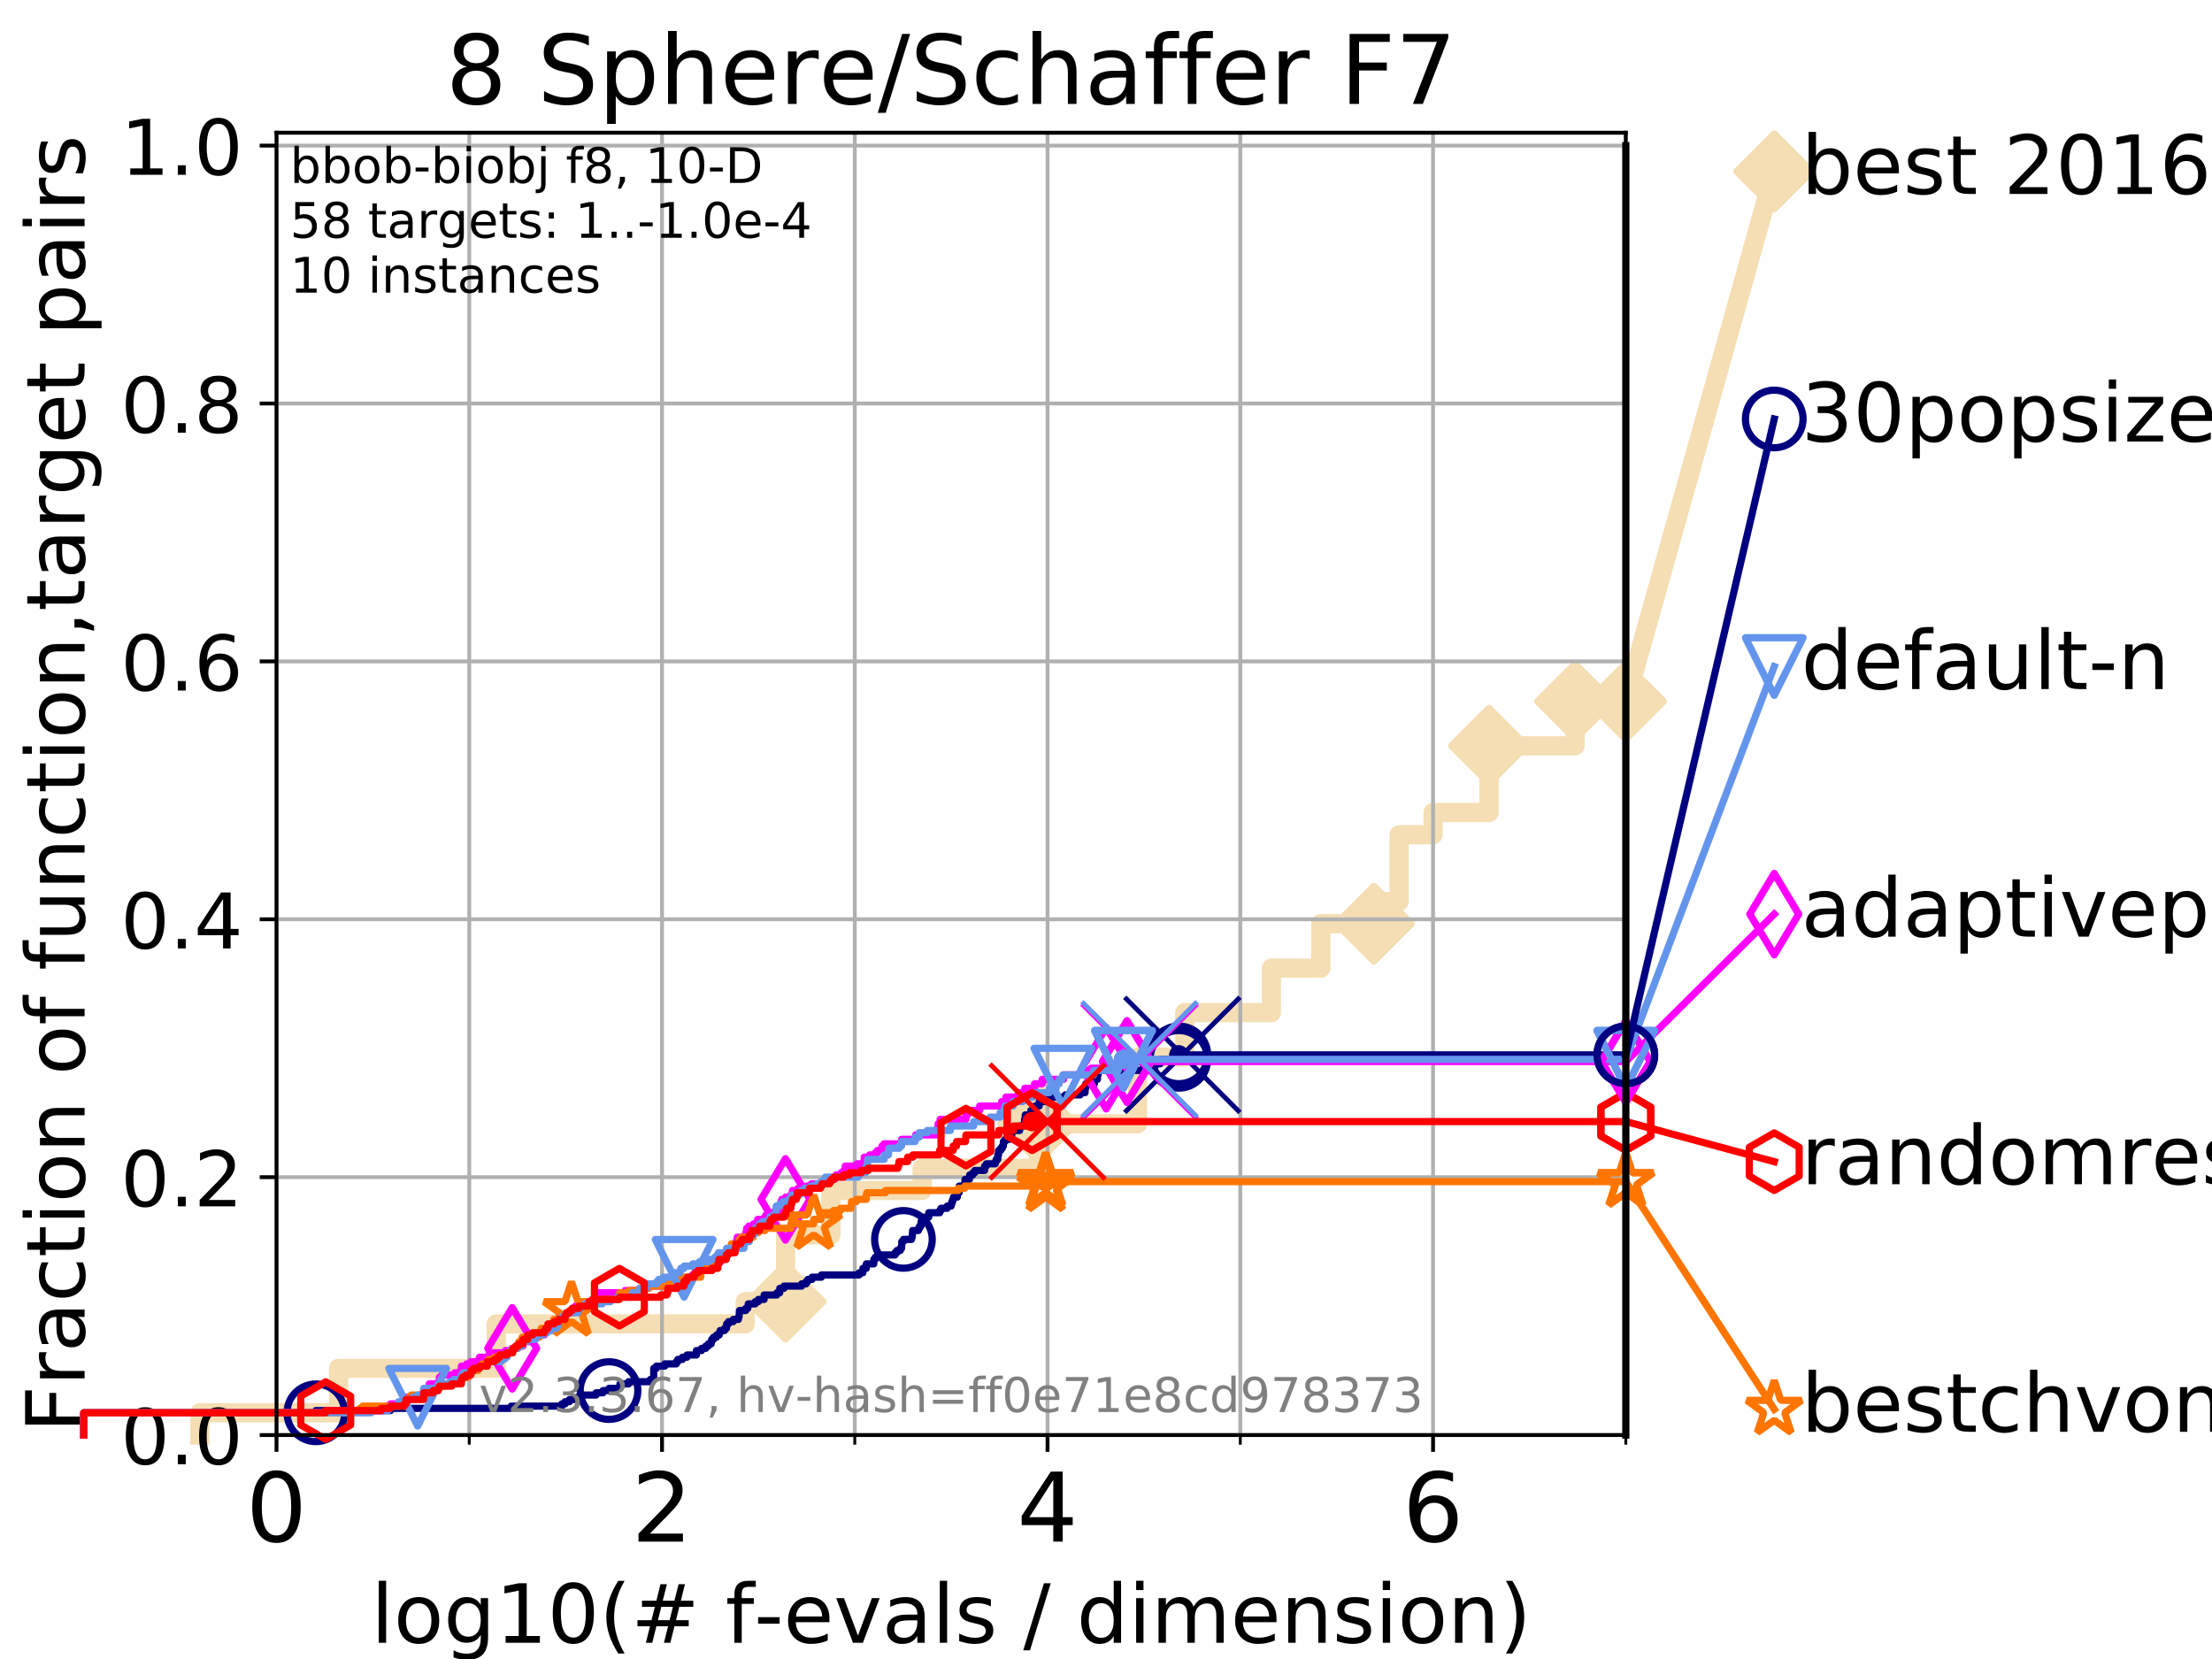 <?xml version="1.0" encoding="utf-8" standalone="no"?>
<!DOCTYPE svg PUBLIC "-//W3C//DTD SVG 1.1//EN"
  "http://www.w3.org/Graphics/SVG/1.1/DTD/svg11.dtd">
<!-- Created with matplotlib (https://matplotlib.org/) -->
<svg height="345.6pt" version="1.1" viewBox="0 0 460.8 345.6" width="460.8pt" xmlns="http://www.w3.org/2000/svg" xmlns:xlink="http://www.w3.org/1999/xlink">
 <defs>
  <style type="text/css">
*{stroke-linecap:butt;stroke-linejoin:round;}
  </style>
 </defs>
 <g id="figure_1">
  <g id="patch_1">
   <path d="M 0 345.6 
L 460.8 345.6 
L 460.8 0 
L 0 0 
z
" style="fill:#ffffff;"/>
  </g>
  <g id="axes_1">
   <g id="patch_2">
    <path d="M 57.6 298.944 
L 338.688 298.944 
L 338.688 27.648 
L 57.6 27.648 
z
" style="fill:#ffffff;"/>
   </g>
   <g id="line2d_1">
    <path d="M 41.621 298.944 
L 41.621 294.313 
L 70.539 294.313 
L 70.539 285.05 
L 103.372 285.05 
L 103.372 275.788 
L 155.245 275.788 
L 155.245 271.157 
L 163.658 271.157 
L 163.658 257.263 
L 173.091 257.263 
L 173.091 248.001 
L 192.101 248.001 
L 192.101 243.37 
L 216.278 243.37 
L 216.278 234.107 
L 236.963 234.107 
L 236.963 220.214 
L 246.8 220.214 
L 246.8 210.951 
L 264.847 210.951 
L 264.847 201.689 
L 275.14 201.689 
L 275.14 192.426 
L 286.212 192.426 
L 286.212 187.795 
L 291.46 187.795 
L 291.46 173.901 
L 298.539 173.901 
L 298.539 169.27 
L 310.195 169.27 
L 310.195 155.377 
L 328.117 155.377 
L 328.117 146.114 
L 338.688 146.114 
" style="fill:none;stroke:#f5deb3;stroke-linecap:square;stroke-width:4;"/>
   </g>
   <g id="line2d_2">
    <defs>
     <path d="M 0 7.778 
L 7.778 0 
L 0 -7.778 
L -7.778 0 
z
" id="m832fe78109" style="stroke:#f5deb3;stroke-linejoin:miter;stroke-width:1.5;"/>
    </defs>
    <g>
     <use style="fill:#f5deb3;stroke:#f5deb3;stroke-linejoin:miter;stroke-width:1.5;" x="163.658" xlink:href="#m832fe78109" y="271.157"/>
     <use style="fill:#f5deb3;stroke:#f5deb3;stroke-linejoin:miter;stroke-width:1.5;" x="216.278" xlink:href="#m832fe78109" y="234.107"/>
     <use style="fill:#f5deb3;stroke:#f5deb3;stroke-linejoin:miter;stroke-width:1.5;" x="286.212" xlink:href="#m832fe78109" y="192.426"/>
     <use style="fill:#f5deb3;stroke:#f5deb3;stroke-linejoin:miter;stroke-width:1.5;" x="310.195" xlink:href="#m832fe78109" y="155.377"/>
     <use style="fill:#f5deb3;stroke:#f5deb3;stroke-linejoin:miter;stroke-width:1.5;" x="328.117" xlink:href="#m832fe78109" y="146.114"/>
     <use style="fill:#f5deb3;stroke:#f5deb3;stroke-linejoin:miter;stroke-width:1.5;" x="338.688" xlink:href="#m832fe78109" y="146.114"/>
    </g>
   </g>
   <g id="line2d_3">
    <path style="fill:none;stroke:#f5deb3;stroke-linecap:square;stroke-width:4;"/>
    <g/>
   </g>
   <g id="line2d_4">
    <path d="M 338.688 146.114 
L 369.608 35.706 
" style="fill:none;stroke:#f5deb3;stroke-linecap:square;stroke-width:4;"/>
    <g>
     <use style="fill:#f5deb3;stroke:#f5deb3;stroke-linejoin:miter;stroke-width:1.5;" x="338.688" xlink:href="#m832fe78109" y="146.114"/>
     <use style="fill:#f5deb3;stroke:#f5deb3;stroke-linejoin:miter;stroke-width:1.5;" x="369.608" xlink:href="#m832fe78109" y="35.706"/>
    </g>
   </g>
   <g id="matplotlib.axis_1">
    <g id="xtick_1">
     <g id="line2d_5">
      <path clip-path="url(#pacf5219aaf)" d="M 57.6 298.944 
L 57.6 27.648 
" style="fill:none;stroke:#b0b0b0;stroke-linecap:square;stroke-width:0.8;"/>
     </g>
     <g id="line2d_6">
      <defs>
       <path d="M 0 0 
L 0 3.5 
" id="m49cf487419" style="stroke:#000000;stroke-width:0.8;"/>
      </defs>
      <g>
       <use style="stroke:#000000;stroke-width:0.8;" x="57.6" xlink:href="#m49cf487419" y="298.944"/>
      </g>
     </g>
     <g id="text_1">
      <!-- 0 -->
      <defs>
       <path d="M 31.781 66.406 
Q 24.172 66.406 20.328 58.906 
Q 16.5 51.422 16.5 36.375 
Q 16.5 21.391 20.328 13.891 
Q 24.172 6.391 31.781 6.391 
Q 39.453 6.391 43.281 13.891 
Q 47.125 21.391 47.125 36.375 
Q 47.125 51.422 43.281 58.906 
Q 39.453 66.406 31.781 66.406 
z
M 31.781 74.219 
Q 44.047 74.219 50.516 64.516 
Q 56.984 54.828 56.984 36.375 
Q 56.984 17.969 50.516 8.266 
Q 44.047 -1.422 31.781 -1.422 
Q 19.531 -1.422 13.062 8.266 
Q 6.594 17.969 6.594 36.375 
Q 6.594 54.828 13.062 64.516 
Q 19.531 74.219 31.781 74.219 
z
" id="DejaVuSans-48"/>
      </defs>
      <g transform="translate(51.237 321.141)scale(0.2 -0.2)">
       <use xlink:href="#DejaVuSans-48"/>
      </g>
     </g>
    </g>
    <g id="xtick_2">
     <g id="line2d_7">
      <path clip-path="url(#pacf5219aaf)" d="M 137.911 298.944 
L 137.911 27.648 
" style="fill:none;stroke:#b0b0b0;stroke-linecap:square;stroke-width:0.8;"/>
     </g>
     <g id="line2d_8">
      <g>
       <use style="stroke:#000000;stroke-width:0.8;" x="137.911" xlink:href="#m49cf487419" y="298.944"/>
      </g>
     </g>
     <g id="text_2">
      <!-- 2 -->
      <defs>
       <path d="M 19.188 8.297 
L 53.609 8.297 
L 53.609 0 
L 7.328 0 
L 7.328 8.297 
Q 12.938 14.109 22.625 23.891 
Q 32.328 33.688 34.812 36.531 
Q 39.547 41.844 41.422 45.531 
Q 43.312 49.219 43.312 52.781 
Q 43.312 58.594 39.234 62.25 
Q 35.156 65.922 28.609 65.922 
Q 23.969 65.922 18.812 64.312 
Q 13.672 62.703 7.812 59.422 
L 7.812 69.391 
Q 13.766 71.781 18.938 73 
Q 24.125 74.219 28.422 74.219 
Q 39.75 74.219 46.484 68.547 
Q 53.219 62.891 53.219 53.422 
Q 53.219 48.922 51.531 44.891 
Q 49.859 40.875 45.406 35.406 
Q 44.188 33.984 37.641 27.219 
Q 31.109 20.453 19.188 8.297 
z
" id="DejaVuSans-50"/>
      </defs>
      <g transform="translate(131.548 321.141)scale(0.2 -0.2)">
       <use xlink:href="#DejaVuSans-50"/>
      </g>
     </g>
    </g>
    <g id="xtick_3">
     <g id="line2d_9">
      <path clip-path="url(#pacf5219aaf)" d="M 218.222 298.944 
L 218.222 27.648 
" style="fill:none;stroke:#b0b0b0;stroke-linecap:square;stroke-width:0.8;"/>
     </g>
     <g id="line2d_10">
      <g>
       <use style="stroke:#000000;stroke-width:0.8;" x="218.222" xlink:href="#m49cf487419" y="298.944"/>
      </g>
     </g>
     <g id="text_3">
      <!-- 4 -->
      <defs>
       <path d="M 37.797 64.312 
L 12.891 25.391 
L 37.797 25.391 
z
M 35.203 72.906 
L 47.609 72.906 
L 47.609 25.391 
L 58.016 25.391 
L 58.016 17.188 
L 47.609 17.188 
L 47.609 0 
L 37.797 0 
L 37.797 17.188 
L 4.891 17.188 
L 4.891 26.703 
z
" id="DejaVuSans-52"/>
      </defs>
      <g transform="translate(211.859 321.141)scale(0.2 -0.2)">
       <use xlink:href="#DejaVuSans-52"/>
      </g>
     </g>
    </g>
    <g id="xtick_4">
     <g id="line2d_11">
      <path clip-path="url(#pacf5219aaf)" d="M 298.533 298.944 
L 298.533 27.648 
" style="fill:none;stroke:#b0b0b0;stroke-linecap:square;stroke-width:0.8;"/>
     </g>
     <g id="line2d_12">
      <g>
       <use style="stroke:#000000;stroke-width:0.8;" x="298.533" xlink:href="#m49cf487419" y="298.944"/>
      </g>
     </g>
     <g id="text_4">
      <!-- 6 -->
      <defs>
       <path d="M 33.016 40.375 
Q 26.375 40.375 22.484 35.828 
Q 18.609 31.297 18.609 23.391 
Q 18.609 15.531 22.484 10.953 
Q 26.375 6.391 33.016 6.391 
Q 39.656 6.391 43.531 10.953 
Q 47.406 15.531 47.406 23.391 
Q 47.406 31.297 43.531 35.828 
Q 39.656 40.375 33.016 40.375 
z
M 52.594 71.297 
L 52.594 62.312 
Q 48.875 64.062 45.094 64.984 
Q 41.312 65.922 37.594 65.922 
Q 27.828 65.922 22.672 59.328 
Q 17.531 52.734 16.797 39.406 
Q 19.672 43.656 24.016 45.922 
Q 28.375 48.188 33.594 48.188 
Q 44.578 48.188 50.953 41.516 
Q 57.328 34.859 57.328 23.391 
Q 57.328 12.156 50.688 5.359 
Q 44.047 -1.422 33.016 -1.422 
Q 20.359 -1.422 13.672 8.266 
Q 6.984 17.969 6.984 36.375 
Q 6.984 53.656 15.188 63.938 
Q 23.391 74.219 37.203 74.219 
Q 40.922 74.219 44.703 73.484 
Q 48.484 72.75 52.594 71.297 
z
" id="DejaVuSans-54"/>
      </defs>
      <g transform="translate(292.17 321.141)scale(0.2 -0.2)">
       <use xlink:href="#DejaVuSans-54"/>
      </g>
     </g>
    </g>
    <g id="xtick_5">
     <g id="line2d_13">
      <path clip-path="url(#pacf5219aaf)" d="M 97.755 298.944 
L 97.755 27.648 
" style="fill:none;stroke:#b0b0b0;stroke-linecap:square;stroke-width:0.8;"/>
     </g>
     <g id="line2d_14">
      <defs>
       <path d="M 0 0 
L 0 2 
" id="m5bd3bd6d55" style="stroke:#000000;stroke-width:0.6;"/>
      </defs>
      <g>
       <use style="stroke:#000000;stroke-width:0.6;" x="97.755" xlink:href="#m5bd3bd6d55" y="298.944"/>
      </g>
     </g>
    </g>
    <g id="xtick_6">
     <g id="line2d_15">
      <path clip-path="url(#pacf5219aaf)" d="M 178.066 298.944 
L 178.066 27.648 
" style="fill:none;stroke:#b0b0b0;stroke-linecap:square;stroke-width:0.8;"/>
     </g>
     <g id="line2d_16">
      <g>
       <use style="stroke:#000000;stroke-width:0.6;" x="178.066" xlink:href="#m5bd3bd6d55" y="298.944"/>
      </g>
     </g>
    </g>
    <g id="xtick_7">
     <g id="line2d_17">
      <path clip-path="url(#pacf5219aaf)" d="M 258.377 298.944 
L 258.377 27.648 
" style="fill:none;stroke:#b0b0b0;stroke-linecap:square;stroke-width:0.8;"/>
     </g>
     <g id="line2d_18">
      <g>
       <use style="stroke:#000000;stroke-width:0.6;" x="258.377" xlink:href="#m5bd3bd6d55" y="298.944"/>
      </g>
     </g>
    </g>
    <g id="xtick_8">
     <g id="line2d_19">
      <path clip-path="url(#pacf5219aaf)" d="M 338.688 298.944 
L 338.688 27.648 
" style="fill:none;stroke:#b0b0b0;stroke-linecap:square;stroke-width:0.8;"/>
     </g>
     <g id="line2d_20">
      <g>
       <use style="stroke:#000000;stroke-width:0.6;" x="338.688" xlink:href="#m5bd3bd6d55" y="298.944"/>
      </g>
     </g>
    </g>
    <g id="text_5">
     <!-- log10(# f-evals / dimension) -->
     <defs>
      <path d="M 9.422 75.984 
L 18.406 75.984 
L 18.406 0 
L 9.422 0 
z
" id="DejaVuSans-108"/>
      <path d="M 30.609 48.391 
Q 23.391 48.391 19.188 42.75 
Q 14.984 37.109 14.984 27.297 
Q 14.984 17.484 19.156 11.844 
Q 23.344 6.203 30.609 6.203 
Q 37.797 6.203 41.984 11.859 
Q 46.188 17.531 46.188 27.297 
Q 46.188 37.016 41.984 42.703 
Q 37.797 48.391 30.609 48.391 
z
M 30.609 56 
Q 42.328 56 49.016 48.375 
Q 55.719 40.766 55.719 27.297 
Q 55.719 13.875 49.016 6.219 
Q 42.328 -1.422 30.609 -1.422 
Q 18.844 -1.422 12.172 6.219 
Q 5.516 13.875 5.516 27.297 
Q 5.516 40.766 12.172 48.375 
Q 18.844 56 30.609 56 
z
" id="DejaVuSans-111"/>
      <path d="M 45.406 27.984 
Q 45.406 37.75 41.375 43.109 
Q 37.359 48.484 30.078 48.484 
Q 22.859 48.484 18.828 43.109 
Q 14.797 37.75 14.797 27.984 
Q 14.797 18.266 18.828 12.891 
Q 22.859 7.516 30.078 7.516 
Q 37.359 7.516 41.375 12.891 
Q 45.406 18.266 45.406 27.984 
z
M 54.391 6.781 
Q 54.391 -7.172 48.188 -13.984 
Q 42 -20.797 29.203 -20.797 
Q 24.469 -20.797 20.266 -20.094 
Q 16.062 -19.391 12.109 -17.922 
L 12.109 -9.188 
Q 16.062 -11.328 19.922 -12.344 
Q 23.781 -13.375 27.781 -13.375 
Q 36.625 -13.375 41.016 -8.766 
Q 45.406 -4.156 45.406 5.172 
L 45.406 9.625 
Q 42.625 4.781 38.281 2.391 
Q 33.938 0 27.875 0 
Q 17.828 0 11.672 7.656 
Q 5.516 15.328 5.516 27.984 
Q 5.516 40.672 11.672 48.328 
Q 17.828 56 27.875 56 
Q 33.938 56 38.281 53.609 
Q 42.625 51.219 45.406 46.391 
L 45.406 54.688 
L 54.391 54.688 
z
" id="DejaVuSans-103"/>
      <path d="M 12.406 8.297 
L 28.516 8.297 
L 28.516 63.922 
L 10.984 60.406 
L 10.984 69.391 
L 28.422 72.906 
L 38.281 72.906 
L 38.281 8.297 
L 54.391 8.297 
L 54.391 0 
L 12.406 0 
z
" id="DejaVuSans-49"/>
      <path d="M 31 75.875 
Q 24.469 64.656 21.281 53.656 
Q 18.109 42.672 18.109 31.391 
Q 18.109 20.125 21.312 9.062 
Q 24.516 -2 31 -13.188 
L 23.188 -13.188 
Q 15.875 -1.703 12.234 9.375 
Q 8.594 20.453 8.594 31.391 
Q 8.594 42.281 12.203 53.312 
Q 15.828 64.359 23.188 75.875 
z
" id="DejaVuSans-40"/>
      <path d="M 51.125 44 
L 36.922 44 
L 32.812 27.688 
L 47.125 27.688 
z
M 43.797 71.781 
L 38.719 51.516 
L 52.984 51.516 
L 58.109 71.781 
L 65.922 71.781 
L 60.891 51.516 
L 76.125 51.516 
L 76.125 44 
L 58.984 44 
L 54.984 27.688 
L 70.516 27.688 
L 70.516 20.219 
L 53.078 20.219 
L 48 0 
L 40.188 0 
L 45.219 20.219 
L 30.906 20.219 
L 25.875 0 
L 18.016 0 
L 23.094 20.219 
L 7.719 20.219 
L 7.719 27.688 
L 24.906 27.688 
L 29 44 
L 13.281 44 
L 13.281 51.516 
L 30.906 51.516 
L 35.891 71.781 
z
" id="DejaVuSans-35"/>
      <path id="DejaVuSans-32"/>
      <path d="M 37.109 75.984 
L 37.109 68.5 
L 28.516 68.5 
Q 23.688 68.5 21.797 66.547 
Q 19.922 64.594 19.922 59.516 
L 19.922 54.688 
L 34.719 54.688 
L 34.719 47.703 
L 19.922 47.703 
L 19.922 0 
L 10.891 0 
L 10.891 47.703 
L 2.297 47.703 
L 2.297 54.688 
L 10.891 54.688 
L 10.891 58.5 
Q 10.891 67.625 15.141 71.797 
Q 19.391 75.984 28.609 75.984 
z
" id="DejaVuSans-102"/>
      <path d="M 4.891 31.391 
L 31.203 31.391 
L 31.203 23.391 
L 4.891 23.391 
z
" id="DejaVuSans-45"/>
      <path d="M 56.203 29.594 
L 56.203 25.203 
L 14.891 25.203 
Q 15.484 15.922 20.484 11.062 
Q 25.484 6.203 34.422 6.203 
Q 39.594 6.203 44.453 7.469 
Q 49.312 8.734 54.109 11.281 
L 54.109 2.781 
Q 49.266 0.734 44.188 -0.344 
Q 39.109 -1.422 33.891 -1.422 
Q 20.797 -1.422 13.156 6.188 
Q 5.516 13.812 5.516 26.812 
Q 5.516 40.234 12.766 48.109 
Q 20.016 56 32.328 56 
Q 43.359 56 49.781 48.891 
Q 56.203 41.797 56.203 29.594 
z
M 47.219 32.234 
Q 47.125 39.594 43.094 43.984 
Q 39.062 48.391 32.422 48.391 
Q 24.906 48.391 20.391 44.141 
Q 15.875 39.891 15.188 32.172 
z
" id="DejaVuSans-101"/>
      <path d="M 2.984 54.688 
L 12.5 54.688 
L 29.594 8.797 
L 46.688 54.688 
L 56.203 54.688 
L 35.688 0 
L 23.484 0 
z
" id="DejaVuSans-118"/>
      <path d="M 34.281 27.484 
Q 23.391 27.484 19.188 25 
Q 14.984 22.516 14.984 16.5 
Q 14.984 11.719 18.141 8.906 
Q 21.297 6.109 26.703 6.109 
Q 34.188 6.109 38.703 11.406 
Q 43.219 16.703 43.219 25.484 
L 43.219 27.484 
z
M 52.203 31.203 
L 52.203 0 
L 43.219 0 
L 43.219 8.297 
Q 40.141 3.328 35.547 0.953 
Q 30.953 -1.422 24.312 -1.422 
Q 15.922 -1.422 10.953 3.297 
Q 6 8.016 6 15.922 
Q 6 25.141 12.172 29.828 
Q 18.359 34.516 30.609 34.516 
L 43.219 34.516 
L 43.219 35.406 
Q 43.219 41.609 39.141 45 
Q 35.062 48.391 27.688 48.391 
Q 23 48.391 18.547 47.266 
Q 14.109 46.141 10.016 43.891 
L 10.016 52.203 
Q 14.938 54.109 19.578 55.047 
Q 24.219 56 28.609 56 
Q 40.484 56 46.344 49.844 
Q 52.203 43.703 52.203 31.203 
z
" id="DejaVuSans-97"/>
      <path d="M 44.281 53.078 
L 44.281 44.578 
Q 40.484 46.531 36.375 47.5 
Q 32.281 48.484 27.875 48.484 
Q 21.188 48.484 17.844 46.438 
Q 14.5 44.391 14.5 40.281 
Q 14.5 37.156 16.891 35.375 
Q 19.281 33.594 26.516 31.984 
L 29.594 31.297 
Q 39.156 29.25 43.188 25.516 
Q 47.219 21.781 47.219 15.094 
Q 47.219 7.469 41.188 3.016 
Q 35.156 -1.422 24.609 -1.422 
Q 20.219 -1.422 15.453 -0.562 
Q 10.688 0.297 5.422 2 
L 5.422 11.281 
Q 10.406 8.688 15.234 7.391 
Q 20.062 6.109 24.812 6.109 
Q 31.156 6.109 34.562 8.281 
Q 37.984 10.453 37.984 14.406 
Q 37.984 18.062 35.516 20.016 
Q 33.062 21.969 24.703 23.781 
L 21.578 24.516 
Q 13.234 26.266 9.516 29.906 
Q 5.812 33.547 5.812 39.891 
Q 5.812 47.609 11.281 51.797 
Q 16.75 56 26.812 56 
Q 31.781 56 36.172 55.266 
Q 40.578 54.547 44.281 53.078 
z
" id="DejaVuSans-115"/>
      <path d="M 25.391 72.906 
L 33.688 72.906 
L 8.297 -9.281 
L 0 -9.281 
z
" id="DejaVuSans-47"/>
      <path d="M 45.406 46.391 
L 45.406 75.984 
L 54.391 75.984 
L 54.391 0 
L 45.406 0 
L 45.406 8.203 
Q 42.578 3.328 38.25 0.953 
Q 33.938 -1.422 27.875 -1.422 
Q 17.969 -1.422 11.734 6.484 
Q 5.516 14.406 5.516 27.297 
Q 5.516 40.188 11.734 48.094 
Q 17.969 56 27.875 56 
Q 33.938 56 38.25 53.625 
Q 42.578 51.266 45.406 46.391 
z
M 14.797 27.297 
Q 14.797 17.391 18.875 11.75 
Q 22.953 6.109 30.078 6.109 
Q 37.203 6.109 41.297 11.75 
Q 45.406 17.391 45.406 27.297 
Q 45.406 37.203 41.297 42.844 
Q 37.203 48.484 30.078 48.484 
Q 22.953 48.484 18.875 42.844 
Q 14.797 37.203 14.797 27.297 
z
" id="DejaVuSans-100"/>
      <path d="M 9.422 54.688 
L 18.406 54.688 
L 18.406 0 
L 9.422 0 
z
M 9.422 75.984 
L 18.406 75.984 
L 18.406 64.594 
L 9.422 64.594 
z
" id="DejaVuSans-105"/>
      <path d="M 52 44.188 
Q 55.375 50.25 60.062 53.125 
Q 64.75 56 71.094 56 
Q 79.641 56 84.281 50.016 
Q 88.922 44.047 88.922 33.016 
L 88.922 0 
L 79.891 0 
L 79.891 32.719 
Q 79.891 40.578 77.094 44.375 
Q 74.312 48.188 68.609 48.188 
Q 61.625 48.188 57.562 43.547 
Q 53.516 38.922 53.516 30.906 
L 53.516 0 
L 44.484 0 
L 44.484 32.719 
Q 44.484 40.625 41.703 44.406 
Q 38.922 48.188 33.109 48.188 
Q 26.219 48.188 22.156 43.531 
Q 18.109 38.875 18.109 30.906 
L 18.109 0 
L 9.078 0 
L 9.078 54.688 
L 18.109 54.688 
L 18.109 46.188 
Q 21.188 51.219 25.484 53.609 
Q 29.781 56 35.688 56 
Q 41.656 56 45.828 52.969 
Q 50 49.953 52 44.188 
z
" id="DejaVuSans-109"/>
      <path d="M 54.891 33.016 
L 54.891 0 
L 45.906 0 
L 45.906 32.719 
Q 45.906 40.484 42.875 44.328 
Q 39.844 48.188 33.797 48.188 
Q 26.516 48.188 22.312 43.547 
Q 18.109 38.922 18.109 30.906 
L 18.109 0 
L 9.078 0 
L 9.078 54.688 
L 18.109 54.688 
L 18.109 46.188 
Q 21.344 51.125 25.703 53.562 
Q 30.078 56 35.797 56 
Q 45.219 56 50.047 50.172 
Q 54.891 44.344 54.891 33.016 
z
" id="DejaVuSans-110"/>
      <path d="M 8.016 75.875 
L 15.828 75.875 
Q 23.141 64.359 26.781 53.312 
Q 30.422 42.281 30.422 31.391 
Q 30.422 20.453 26.781 9.375 
Q 23.141 -1.703 15.828 -13.188 
L 8.016 -13.188 
Q 14.5 -2 17.703 9.062 
Q 20.906 20.125 20.906 31.391 
Q 20.906 42.672 17.703 53.656 
Q 14.5 64.656 8.016 75.875 
z
" id="DejaVuSans-41"/>
     </defs>
     <g transform="translate(77.303 342.218)scale(0.17 -0.17)">
      <use xlink:href="#DejaVuSans-108"/>
      <use x="27.783" xlink:href="#DejaVuSans-111"/>
      <use x="88.965" xlink:href="#DejaVuSans-103"/>
      <use x="152.441" xlink:href="#DejaVuSans-49"/>
      <use x="216.064" xlink:href="#DejaVuSans-48"/>
      <use x="279.688" xlink:href="#DejaVuSans-40"/>
      <use x="318.701" xlink:href="#DejaVuSans-35"/>
      <use x="402.49" xlink:href="#DejaVuSans-32"/>
      <use x="434.277" xlink:href="#DejaVuSans-102"/>
      <use x="469.404" xlink:href="#DejaVuSans-45"/>
      <use x="505.488" xlink:href="#DejaVuSans-101"/>
      <use x="567.012" xlink:href="#DejaVuSans-118"/>
      <use x="626.191" xlink:href="#DejaVuSans-97"/>
      <use x="687.471" xlink:href="#DejaVuSans-108"/>
      <use x="715.254" xlink:href="#DejaVuSans-115"/>
      <use x="767.354" xlink:href="#DejaVuSans-32"/>
      <use x="799.141" xlink:href="#DejaVuSans-47"/>
      <use x="832.832" xlink:href="#DejaVuSans-32"/>
      <use x="864.619" xlink:href="#DejaVuSans-100"/>
      <use x="928.096" xlink:href="#DejaVuSans-105"/>
      <use x="955.879" xlink:href="#DejaVuSans-109"/>
      <use x="1053.291" xlink:href="#DejaVuSans-101"/>
      <use x="1114.814" xlink:href="#DejaVuSans-110"/>
      <use x="1178.193" xlink:href="#DejaVuSans-115"/>
      <use x="1230.293" xlink:href="#DejaVuSans-105"/>
      <use x="1258.076" xlink:href="#DejaVuSans-111"/>
      <use x="1319.258" xlink:href="#DejaVuSans-110"/>
      <use x="1382.637" xlink:href="#DejaVuSans-41"/>
     </g>
    </g>
   </g>
   <g id="matplotlib.axis_2">
    <g id="ytick_1">
     <g id="line2d_21">
      <path clip-path="url(#pacf5219aaf)" d="M 57.6 298.944 
L 338.688 298.944 
" style="fill:none;stroke:#b0b0b0;stroke-linecap:square;stroke-width:0.8;"/>
     </g>
     <g id="line2d_22">
      <defs>
       <path d="M 0 0 
L -3.5 0 
" id="m3f48dfd543" style="stroke:#000000;stroke-width:0.8;"/>
      </defs>
      <g>
       <use style="stroke:#000000;stroke-width:0.8;" x="57.6" xlink:href="#m3f48dfd543" y="298.944"/>
      </g>
     </g>
     <g id="text_6">
      <!-- 0.0 -->
      <defs>
       <path d="M 10.688 12.406 
L 21 12.406 
L 21 0 
L 10.688 0 
z
" id="DejaVuSans-46"/>
      </defs>
      <g transform="translate(25.155 305.023)scale(0.16 -0.16)">
       <use xlink:href="#DejaVuSans-48"/>
       <use x="63.623" xlink:href="#DejaVuSans-46"/>
       <use x="95.41" xlink:href="#DejaVuSans-48"/>
      </g>
     </g>
    </g>
    <g id="ytick_2">
     <g id="line2d_23">
      <path clip-path="url(#pacf5219aaf)" d="M 57.6 245.222 
L 338.688 245.222 
" style="fill:none;stroke:#b0b0b0;stroke-linecap:square;stroke-width:0.8;"/>
     </g>
     <g id="line2d_24">
      <g>
       <use style="stroke:#000000;stroke-width:0.8;" x="57.6" xlink:href="#m3f48dfd543" y="245.222"/>
      </g>
     </g>
     <g id="text_7">
      <!-- 0.2 -->
      <g transform="translate(25.155 251.301)scale(0.16 -0.16)">
       <use xlink:href="#DejaVuSans-48"/>
       <use x="63.623" xlink:href="#DejaVuSans-46"/>
       <use x="95.41" xlink:href="#DejaVuSans-50"/>
      </g>
     </g>
    </g>
    <g id="ytick_3">
     <g id="line2d_25">
      <path clip-path="url(#pacf5219aaf)" d="M 57.6 191.5 
L 338.688 191.5 
" style="fill:none;stroke:#b0b0b0;stroke-linecap:square;stroke-width:0.8;"/>
     </g>
     <g id="line2d_26">
      <g>
       <use style="stroke:#000000;stroke-width:0.8;" x="57.6" xlink:href="#m3f48dfd543" y="191.5"/>
      </g>
     </g>
     <g id="text_8">
      <!-- 0.4 -->
      <g transform="translate(25.155 197.579)scale(0.16 -0.16)">
       <use xlink:href="#DejaVuSans-48"/>
       <use x="63.623" xlink:href="#DejaVuSans-46"/>
       <use x="95.41" xlink:href="#DejaVuSans-52"/>
      </g>
     </g>
    </g>
    <g id="ytick_4">
     <g id="line2d_27">
      <path clip-path="url(#pacf5219aaf)" d="M 57.6 137.778 
L 338.688 137.778 
" style="fill:none;stroke:#b0b0b0;stroke-linecap:square;stroke-width:0.8;"/>
     </g>
     <g id="line2d_28">
      <g>
       <use style="stroke:#000000;stroke-width:0.8;" x="57.6" xlink:href="#m3f48dfd543" y="137.778"/>
      </g>
     </g>
     <g id="text_9">
      <!-- 0.6 -->
      <g transform="translate(25.155 143.857)scale(0.16 -0.16)">
       <use xlink:href="#DejaVuSans-48"/>
       <use x="63.623" xlink:href="#DejaVuSans-46"/>
       <use x="95.41" xlink:href="#DejaVuSans-54"/>
      </g>
     </g>
    </g>
    <g id="ytick_5">
     <g id="line2d_29">
      <path clip-path="url(#pacf5219aaf)" d="M 57.6 84.056 
L 338.688 84.056 
" style="fill:none;stroke:#b0b0b0;stroke-linecap:square;stroke-width:0.8;"/>
     </g>
     <g id="line2d_30">
      <g>
       <use style="stroke:#000000;stroke-width:0.8;" x="57.6" xlink:href="#m3f48dfd543" y="84.056"/>
      </g>
     </g>
     <g id="text_10">
      <!-- 0.8 -->
      <defs>
       <path d="M 31.781 34.625 
Q 24.75 34.625 20.719 30.859 
Q 16.703 27.094 16.703 20.516 
Q 16.703 13.922 20.719 10.156 
Q 24.75 6.391 31.781 6.391 
Q 38.812 6.391 42.859 10.172 
Q 46.922 13.969 46.922 20.516 
Q 46.922 27.094 42.891 30.859 
Q 38.875 34.625 31.781 34.625 
z
M 21.922 38.812 
Q 15.578 40.375 12.031 44.719 
Q 8.5 49.078 8.5 55.328 
Q 8.5 64.062 14.719 69.141 
Q 20.953 74.219 31.781 74.219 
Q 42.672 74.219 48.875 69.141 
Q 55.078 64.062 55.078 55.328 
Q 55.078 49.078 51.531 44.719 
Q 48 40.375 41.703 38.812 
Q 48.828 37.156 52.797 32.312 
Q 56.781 27.484 56.781 20.516 
Q 56.781 9.906 50.312 4.234 
Q 43.844 -1.422 31.781 -1.422 
Q 19.734 -1.422 13.25 4.234 
Q 6.781 9.906 6.781 20.516 
Q 6.781 27.484 10.781 32.312 
Q 14.797 37.156 21.922 38.812 
z
M 18.312 54.391 
Q 18.312 48.734 21.844 45.562 
Q 25.391 42.391 31.781 42.391 
Q 38.141 42.391 41.719 45.562 
Q 45.312 48.734 45.312 54.391 
Q 45.312 60.062 41.719 63.234 
Q 38.141 66.406 31.781 66.406 
Q 25.391 66.406 21.844 63.234 
Q 18.312 60.062 18.312 54.391 
z
" id="DejaVuSans-56"/>
      </defs>
      <g transform="translate(25.155 90.135)scale(0.16 -0.16)">
       <use xlink:href="#DejaVuSans-48"/>
       <use x="63.623" xlink:href="#DejaVuSans-46"/>
       <use x="95.41" xlink:href="#DejaVuSans-56"/>
      </g>
     </g>
    </g>
    <g id="ytick_6">
     <g id="line2d_31">
      <path clip-path="url(#pacf5219aaf)" d="M 57.6 30.334 
L 338.688 30.334 
" style="fill:none;stroke:#b0b0b0;stroke-linecap:square;stroke-width:0.8;"/>
     </g>
     <g id="line2d_32">
      <g>
       <use style="stroke:#000000;stroke-width:0.8;" x="57.6" xlink:href="#m3f48dfd543" y="30.334"/>
      </g>
     </g>
     <g id="text_11">
      <!-- 1.0 -->
      <g transform="translate(25.155 36.413)scale(0.16 -0.16)">
       <use xlink:href="#DejaVuSans-49"/>
       <use x="63.623" xlink:href="#DejaVuSans-46"/>
       <use x="95.41" xlink:href="#DejaVuSans-48"/>
      </g>
     </g>
    </g>
    <g id="text_12">
     <!-- Fraction of function,target pairs -->
     <defs>
      <path d="M 9.812 72.906 
L 51.703 72.906 
L 51.703 64.594 
L 19.672 64.594 
L 19.672 43.109 
L 48.578 43.109 
L 48.578 34.812 
L 19.672 34.812 
L 19.672 0 
L 9.812 0 
z
" id="DejaVuSans-70"/>
      <path d="M 41.109 46.297 
Q 39.594 47.172 37.812 47.578 
Q 36.031 48 33.891 48 
Q 26.266 48 22.188 43.047 
Q 18.109 38.094 18.109 28.812 
L 18.109 0 
L 9.078 0 
L 9.078 54.688 
L 18.109 54.688 
L 18.109 46.188 
Q 20.953 51.172 25.484 53.578 
Q 30.031 56 36.531 56 
Q 37.453 56 38.578 55.875 
Q 39.703 55.766 41.062 55.516 
z
" id="DejaVuSans-114"/>
      <path d="M 48.781 52.594 
L 48.781 44.188 
Q 44.969 46.297 41.141 47.344 
Q 37.312 48.391 33.406 48.391 
Q 24.656 48.391 19.812 42.844 
Q 14.984 37.312 14.984 27.297 
Q 14.984 17.281 19.812 11.734 
Q 24.656 6.203 33.406 6.203 
Q 37.312 6.203 41.141 7.25 
Q 44.969 8.297 48.781 10.406 
L 48.781 2.094 
Q 45.016 0.344 40.984 -0.531 
Q 36.969 -1.422 32.422 -1.422 
Q 20.062 -1.422 12.781 6.344 
Q 5.516 14.109 5.516 27.297 
Q 5.516 40.672 12.859 48.328 
Q 20.219 56 33.016 56 
Q 37.156 56 41.109 55.141 
Q 45.062 54.297 48.781 52.594 
z
" id="DejaVuSans-99"/>
      <path d="M 18.312 70.219 
L 18.312 54.688 
L 36.812 54.688 
L 36.812 47.703 
L 18.312 47.703 
L 18.312 18.016 
Q 18.312 11.328 20.141 9.422 
Q 21.969 7.516 27.594 7.516 
L 36.812 7.516 
L 36.812 0 
L 27.594 0 
Q 17.188 0 13.234 3.875 
Q 9.281 7.766 9.281 18.016 
L 9.281 47.703 
L 2.688 47.703 
L 2.688 54.688 
L 9.281 54.688 
L 9.281 70.219 
z
" id="DejaVuSans-116"/>
      <path d="M 8.5 21.578 
L 8.5 54.688 
L 17.484 54.688 
L 17.484 21.922 
Q 17.484 14.156 20.5 10.266 
Q 23.531 6.391 29.594 6.391 
Q 36.859 6.391 41.078 11.031 
Q 45.312 15.672 45.312 23.688 
L 45.312 54.688 
L 54.297 54.688 
L 54.297 0 
L 45.312 0 
L 45.312 8.406 
Q 42.047 3.422 37.719 1 
Q 33.406 -1.422 27.688 -1.422 
Q 18.266 -1.422 13.375 4.438 
Q 8.5 10.297 8.5 21.578 
z
M 31.109 56 
z
" id="DejaVuSans-117"/>
      <path d="M 11.719 12.406 
L 22.016 12.406 
L 22.016 4 
L 14.016 -11.625 
L 7.719 -11.625 
L 11.719 4 
z
" id="DejaVuSans-44"/>
      <path d="M 18.109 8.203 
L 18.109 -20.797 
L 9.078 -20.797 
L 9.078 54.688 
L 18.109 54.688 
L 18.109 46.391 
Q 20.953 51.266 25.266 53.625 
Q 29.594 56 35.594 56 
Q 45.562 56 51.781 48.094 
Q 58.016 40.188 58.016 27.297 
Q 58.016 14.406 51.781 6.484 
Q 45.562 -1.422 35.594 -1.422 
Q 29.594 -1.422 25.266 0.953 
Q 20.953 3.328 18.109 8.203 
z
M 48.688 27.297 
Q 48.688 37.203 44.609 42.844 
Q 40.531 48.484 33.406 48.484 
Q 26.266 48.484 22.188 42.844 
Q 18.109 37.203 18.109 27.297 
Q 18.109 17.391 22.188 11.75 
Q 26.266 6.109 33.406 6.109 
Q 40.531 6.109 44.609 11.75 
Q 48.688 17.391 48.688 27.297 
z
" id="DejaVuSans-112"/>
     </defs>
     <g transform="translate(17.62 298.435)rotate(-90)scale(0.17 -0.17)">
      <use xlink:href="#DejaVuSans-70"/>
      <use x="57.41" xlink:href="#DejaVuSans-114"/>
      <use x="98.523" xlink:href="#DejaVuSans-97"/>
      <use x="159.803" xlink:href="#DejaVuSans-99"/>
      <use x="214.783" xlink:href="#DejaVuSans-116"/>
      <use x="253.992" xlink:href="#DejaVuSans-105"/>
      <use x="281.775" xlink:href="#DejaVuSans-111"/>
      <use x="342.957" xlink:href="#DejaVuSans-110"/>
      <use x="406.336" xlink:href="#DejaVuSans-32"/>
      <use x="438.123" xlink:href="#DejaVuSans-111"/>
      <use x="499.305" xlink:href="#DejaVuSans-102"/>
      <use x="534.51" xlink:href="#DejaVuSans-32"/>
      <use x="566.297" xlink:href="#DejaVuSans-102"/>
      <use x="601.502" xlink:href="#DejaVuSans-117"/>
      <use x="664.881" xlink:href="#DejaVuSans-110"/>
      <use x="728.26" xlink:href="#DejaVuSans-99"/>
      <use x="783.24" xlink:href="#DejaVuSans-116"/>
      <use x="822.449" xlink:href="#DejaVuSans-105"/>
      <use x="850.232" xlink:href="#DejaVuSans-111"/>
      <use x="911.414" xlink:href="#DejaVuSans-110"/>
      <use x="974.793" xlink:href="#DejaVuSans-44"/>
      <use x="1006.58" xlink:href="#DejaVuSans-116"/>
      <use x="1045.789" xlink:href="#DejaVuSans-97"/>
      <use x="1107.068" xlink:href="#DejaVuSans-114"/>
      <use x="1148.166" xlink:href="#DejaVuSans-103"/>
      <use x="1211.643" xlink:href="#DejaVuSans-101"/>
      <use x="1273.166" xlink:href="#DejaVuSans-116"/>
      <use x="1312.375" xlink:href="#DejaVuSans-32"/>
      <use x="1344.162" xlink:href="#DejaVuSans-112"/>
      <use x="1407.639" xlink:href="#DejaVuSans-97"/>
      <use x="1468.918" xlink:href="#DejaVuSans-105"/>
      <use x="1496.701" xlink:href="#DejaVuSans-114"/>
      <use x="1537.814" xlink:href="#DejaVuSans-115"/>
     </g>
    </g>
   </g>
   <g id="line2d_33">
    <defs>
     <path d="M 0 1.5 
C 0.398 1.5 0.779 1.342 1.061 1.061 
C 1.342 0.779 1.5 0.398 1.5 0 
C 1.5 -0.398 1.342 -0.779 1.061 -1.061 
C 0.779 -1.342 0.398 -1.5 0 -1.5 
C -0.398 -1.5 -0.779 -1.342 -1.061 -1.061 
C -1.342 -0.779 -1.5 -0.398 -1.5 0 
C -1.5 0.398 -1.342 0.779 -1.061 1.061 
C -0.779 1.342 -0.398 1.5 0 1.5 
z
" id="ma1eb5f2590" style="stroke:#f5deb3;"/>
    </defs>
    <g>
     <use style="fill:#f5deb3;stroke:#f5deb3;" x="328.117" xlink:href="#ma1eb5f2590" y="146.114"/>
     <use style="fill:#f5deb3;stroke:#f5deb3;" x="328.117" xlink:href="#ma1eb5f2590" y="146.114"/>
    </g>
   </g>
   <g id="line2d_34">
    <defs>
     <path d="M 0 1.5 
C 0.398 1.5 0.779 1.342 1.061 1.061 
C 1.342 0.779 1.5 0.398 1.5 0 
C 1.5 -0.398 1.342 -0.779 1.061 -1.061 
C 0.779 -1.342 0.398 -1.5 0 -1.5 
C -0.398 -1.5 -0.779 -1.342 -1.061 -1.061 
C -1.342 -0.779 -1.5 -0.398 -1.5 0 
C -1.5 0.398 -1.342 0.779 -1.061 1.061 
C -0.779 1.342 -0.398 1.5 0 1.5 
z
" id="m22fdbefc01" style="stroke:#000080;"/>
    </defs>
    <g>
     <use style="fill:#000080;stroke:#000080;" x="245.572" xlink:href="#m22fdbefc01" y="219.75"/>
     <use style="fill:#000080;stroke:#000080;" x="245.572" xlink:href="#m22fdbefc01" y="219.75"/>
    </g>
   </g>
   <g id="line2d_35">
    <path d="M 17.445 298.944 
L 17.445 294.313 
L 65.797 294.313 
L 65.797 293.85 
L 81.334 293.85 
L 81.334 293.387 
L 106.489 293.387 
L 106.489 292.923 
L 117.03 292.923 
L 117.03 292.46 
L 117.71 292.46 
L 117.71 291.997 
L 118.629 291.997 
L 118.629 291.534 
L 120.239 291.534 
L 120.239 291.071 
L 121.128 291.071 
L 121.128 290.608 
L 124.178 290.608 
L 124.178 290.145 
L 125.612 290.145 
L 125.612 289.682 
L 126.872 289.682 
L 126.872 289.218 
L 129.147 289.218 
L 129.147 288.292 
L 130.953 288.292 
L 130.953 287.829 
L 135.482 287.829 
L 135.482 287.366 
L 136.17 287.366 
L 136.189 285.05 
L 136.739 285.05 
L 136.739 284.587 
L 138.494 284.587 
L 138.494 284.124 
L 140.886 284.124 
L 140.886 283.661 
L 141.192 283.661 
L 141.192 283.198 
L 142.148 283.198 
L 142.148 282.735 
L 143.106 282.735 
L 143.106 282.272 
L 145.075 282.272 
L 145.075 281.345 
L 146.151 281.345 
L 146.151 280.882 
L 147.02 280.882 
L 147.02 280.419 
L 147.53 280.419 
L 147.53 279.956 
L 148.152 279.956 
L 148.248 279.03 
L 148.62 279.03 
L 148.62 278.567 
L 149.269 278.567 
L 149.269 278.104 
L 149.815 278.104 
L 149.815 277.64 
L 150.016 277.64 
L 150.016 277.177 
L 150.933 277.177 
L 150.933 276.714 
L 151.341 276.714 
L 151.373 275.788 
L 151.756 275.788 
L 151.756 275.325 
L 152.737 275.325 
L 152.737 274.862 
L 153.82 274.862 
L 153.82 274.399 
L 153.953 274.399 
L 154.043 273.009 
L 155.355 273.009 
L 155.355 272.546 
L 155.779 272.546 
L 155.879 271.62 
L 157.335 271.62 
L 157.335 271.157 
L 157.982 271.157 
L 157.982 270.694 
L 159.181 270.694 
L 159.181 269.767 
L 161.841 269.767 
L 161.841 269.304 
L 162.441 269.304 
L 162.441 268.378 
L 163.312 268.378 
L 163.312 267.915 
L 166.998 267.915 
L 166.998 267.452 
L 167.936 267.452 
L 167.936 266.989 
L 168.269 266.989 
L 168.269 266.526 
L 169.164 266.526 
L 169.164 266.062 
L 171.108 266.062 
L 171.108 265.599 
L 178.98 265.599 
L 178.98 265.136 
L 179.757 265.136 
L 179.757 264.21 
L 180.473 264.21 
L 180.473 263.284 
L 182.027 263.284 
L 182.027 262.357 
L 182.332 262.357 
L 182.332 261.894 
L 182.973 261.894 
L 182.973 261.431 
L 186.446 261.431 
L 186.446 260.968 
L 186.834 260.968 
L 186.834 260.505 
L 187.543 260.505 
L 187.543 260.042 
L 187.823 260.042 
L 187.858 258.653 
L 188.204 258.653 
L 188.204 258.189 
L 189.892 258.189 
L 189.892 257.726 
L 190.041 257.726 
L 190.107 256.337 
L 191.321 256.337 
L 191.321 255.874 
L 191.571 255.874 
L 191.571 255.411 
L 191.869 255.411 
L 191.869 254.484 
L 192.326 254.484 
L 192.326 253.558 
L 193.475 253.558 
L 193.475 252.632 
L 195.757 252.632 
L 195.757 252.169 
L 196.031 252.169 
L 196.031 251.706 
L 197.323 251.706 
L 197.323 251.243 
L 198.137 251.243 
L 198.137 250.779 
L 198.282 250.779 
L 198.282 250.316 
L 198.466 250.316 
L 198.466 249.853 
L 198.622 249.853 
L 198.622 249.39 
L 199.417 249.39 
L 199.417 248.464 
L 199.792 248.464 
L 199.818 247.075 
L 200.927 247.075 
L 201.037 245.685 
L 201.956 245.685 
L 201.995 244.759 
L 202.648 244.759 
L 202.648 244.296 
L 203.079 244.296 
L 203.079 243.833 
L 205.108 243.833 
L 205.108 242.906 
L 205.483 242.906 
L 205.483 242.443 
L 207.341 242.443 
L 207.341 241.98 
L 207.519 241.98 
L 207.519 241.517 
L 207.861 241.517 
L 207.861 240.591 
L 208.014 240.591 
L 208.017 239.665 
L 208.459 239.665 
L 208.459 239.201 
L 208.804 239.201 
L 208.804 238.738 
L 209.021 238.738 
L 209.021 237.812 
L 209.367 237.812 
L 209.367 237.349 
L 210.306 237.349 
L 210.306 236.423 
L 210.781 236.423 
L 210.781 235.496 
L 212.421 235.496 
L 212.421 234.57 
L 213.295 234.57 
L 213.295 234.107 
L 213.439 234.107 
L 213.439 233.181 
L 213.574 233.181 
L 213.574 232.255 
L 214.752 232.255 
L 214.752 231.328 
L 215.589 231.328 
L 215.589 230.402 
L 216.492 230.402 
L 216.492 229.476 
L 218.381 229.476 
L 218.381 228.55 
L 221.918 228.55 
L 221.918 228.087 
L 225.009 228.087 
L 225.009 227.623 
L 226.045 227.623 
L 226.045 226.697 
L 226.19 226.697 
L 226.19 225.771 
L 227.98 225.771 
L 227.98 224.845 
L 228.623 224.845 
L 228.623 223.918 
L 228.762 223.918 
L 228.762 222.992 
L 238.22 222.992 
L 238.22 222.066 
L 240.706 222.066 
L 240.706 221.603 
L 241.694 221.603 
L 241.694 220.677 
L 245.572 220.677 
L 245.572 219.75 
L 338.688 219.75 
L 338.688 219.75 
" style="fill:none;stroke:#000080;stroke-linecap:square;stroke-width:1.5;"/>
   </g>
   <g id="line2d_36">
    <defs>
     <path d="M 0 6 
C 1.591 6 3.117 5.368 4.243 4.243 
C 5.368 3.117 6 1.591 6 0 
C 6 -1.591 5.368 -3.117 4.243 -4.243 
C 3.117 -5.368 1.591 -6 0 -6 
C -1.591 -6 -3.117 -5.368 -4.243 -4.243 
C -5.368 -3.117 -6 -1.591 -6 0 
C -6 1.591 -5.368 3.117 -4.243 4.243 
C -3.117 5.368 -1.591 6 0 6 
z
" id="m826b261c31" style="stroke:#000080;stroke-width:1.5;"/>
    </defs>
    <g>
     <use style="fill-opacity:0;stroke:#000080;stroke-width:1.5;" x="65.797" xlink:href="#m826b261c31" y="294.313"/>
     <use style="fill-opacity:0;stroke:#000080;stroke-width:1.5;" x="126.872" xlink:href="#m826b261c31" y="289.682"/>
     <use style="fill-opacity:0;stroke:#000080;stroke-width:1.5;" x="188.204" xlink:href="#m826b261c31" y="258.189"/>
     <use style="fill-opacity:0;stroke:#000080;stroke-width:1.5;" x="245.572" xlink:href="#m826b261c31" y="220.677"/>
     <use style="fill-opacity:0;stroke:#000080;stroke-width:1.5;" x="245.572" xlink:href="#m826b261c31" y="219.75"/>
     <use style="fill-opacity:0;stroke:#000080;stroke-width:1.5;" x="338.688" xlink:href="#m826b261c31" y="219.75"/>
    </g>
   </g>
   <g id="line2d_37">
    <path style="fill:none;stroke:#000080;stroke-linecap:square;stroke-width:1.5;"/>
    <g/>
   </g>
   <g id="line2d_38">
    <path clip-path="url(#pacf5219aaf)" d="M 246.299 219.75 
" style="fill:none;stroke:#000080;stroke-linecap:square;stroke-width:1.5;"/>
    <defs>
     <path d="M -12 12 
L 12 -12 
M -12 -12 
L 12 12 
" id="mc441f1abfa" style="stroke:#000080;"/>
    </defs>
    <g clip-path="url(#pacf5219aaf)">
     <use style="fill:#000080;stroke:#000080;" x="246.299" xlink:href="#mc441f1abfa" y="219.75"/>
    </g>
   </g>
   <g id="line2d_39">
    <defs>
     <path d="M 0 1.5 
C 0.398 1.5 0.779 1.342 1.061 1.061 
C 1.342 0.779 1.5 0.398 1.5 0 
C 1.5 -0.398 1.342 -0.779 1.061 -1.061 
C 0.779 -1.342 0.398 -1.5 0 -1.5 
C -0.398 -1.5 -0.779 -1.342 -1.061 -1.061 
C -1.342 -0.779 -1.5 -0.398 -1.5 0 
C -1.5 0.398 -1.342 0.779 -1.061 1.061 
C -0.779 1.342 -0.398 1.5 0 1.5 
z
" id="m333502ab75" style="stroke:#ff00ff;"/>
    </defs>
    <g>
     <use style="fill:#ff00ff;stroke:#ff00ff;" x="234.774" xlink:href="#m333502ab75" y="221.14"/>
     <use style="fill:#ff00ff;stroke:#ff00ff;" x="234.774" xlink:href="#m333502ab75" y="221.14"/>
    </g>
   </g>
   <g id="line2d_40">
    <path d="M 17.445 298.944 
L 17.445 294.313 
L 67.851 294.313 
L 67.851 293.85 
L 79.939 293.85 
L 79.939 293.387 
L 80.416 293.387 
L 80.416 292.923 
L 81.334 292.923 
L 81.334 292.46 
L 83.83 292.46 
L 83.83 291.997 
L 84.213 291.997 
L 84.213 291.534 
L 84.588 291.534 
L 84.588 291.071 
L 87.33 291.071 
L 87.33 290.608 
L 88.256 290.608 
L 88.256 289.682 
L 88.554 289.682 
L 88.554 289.218 
L 89.419 289.218 
L 89.419 288.292 
L 91.284 288.292 
L 91.284 287.829 
L 91.535 287.829 
L 91.535 286.903 
L 92.027 286.903 
L 92.027 286.44 
L 94.715 286.44 
L 94.715 285.977 
L 95.918 285.977 
L 95.918 285.514 
L 96.111 285.514 
L 96.111 284.587 
L 97.224 284.587 
L 97.224 284.124 
L 98.101 284.124 
L 98.101 283.661 
L 99.732 283.661 
L 99.732 283.198 
L 99.887 283.198 
L 99.887 282.735 
L 101.786 282.735 
L 101.786 282.272 
L 102.989 282.272 
L 102.989 281.809 
L 105.285 281.809 
L 105.285 281.345 
L 106.699 281.345 
L 106.699 280.882 
L 107.811 280.882 
L 107.811 280.419 
L 108.949 280.419 
L 108.949 279.493 
L 110.86 279.493 
L 110.86 278.567 
L 111.742 278.567 
L 111.742 278.104 
L 113.383 278.104 
L 113.383 277.64 
L 113.524 277.64 
L 113.524 277.177 
L 114.751 277.177 
L 114.751 276.714 
L 114.882 276.714 
L 114.882 276.251 
L 115.523 276.251 
L 115.523 275.788 
L 115.897 275.788 
L 115.959 274.862 
L 116.383 274.862 
L 116.383 274.399 
L 117.26 274.399 
L 117.26 273.935 
L 117.985 273.935 
L 117.985 273.472 
L 118.943 273.472 
L 118.943 273.009 
L 119.25 273.009 
L 119.25 272.546 
L 119.85 272.546 
L 119.85 272.083 
L 123.554 272.083 
L 123.554 271.157 
L 123.751 271.157 
L 123.751 270.694 
L 124.178 270.694 
L 124.178 270.231 
L 124.595 270.231 
L 124.595 269.304 
L 130.209 269.304 
L 130.209 268.841 
L 133.998 268.841 
L 133.998 268.378 
L 135.138 268.378 
L 135.138 267.915 
L 139.221 267.915 
L 139.221 267.452 
L 142.607 267.452 
L 142.607 266.989 
L 143.94 266.989 
L 143.94 266.526 
L 144.136 266.526 
L 144.197 265.599 
L 144.701 265.599 
L 144.701 265.136 
L 145.509 265.136 
L 145.509 264.673 
L 146.335 264.673 
L 146.399 263.747 
L 146.937 263.747 
L 146.937 262.821 
L 150.198 262.821 
L 150.301 261.894 
L 150.624 261.894 
L 150.624 261.431 
L 150.791 261.431 
L 150.791 260.968 
L 152.737 260.968 
L 152.737 260.042 
L 153.047 260.042 
L 153.047 259.116 
L 153.287 259.116 
L 153.287 258.653 
L 153.574 258.653 
L 153.574 257.726 
L 155.31 257.726 
L 155.31 256.8 
L 155.54 256.8 
L 155.54 255.874 
L 155.991 255.874 
L 155.991 255.411 
L 156.994 255.411 
L 156.994 254.948 
L 157.821 254.948 
L 157.821 254.021 
L 159.278 254.021 
L 159.278 253.558 
L 159.558 253.558 
L 159.558 253.095 
L 161.47 253.095 
L 161.47 252.169 
L 162.585 252.169 
L 162.691 250.316 
L 162.859 250.316 
L 162.859 249.853 
L 163.63 249.853 
L 163.63 249.39 
L 164.709 249.39 
L 164.709 248.927 
L 165.08 248.927 
L 165.08 248.001 
L 166.224 248.001 
L 166.224 247.538 
L 168.06 247.538 
L 168.06 247.075 
L 169.044 247.075 
L 169.044 246.611 
L 172.24 246.611 
L 172.24 246.148 
L 172.801 246.148 
L 172.801 245.685 
L 173.851 245.685 
L 173.851 245.222 
L 174.157 245.222 
L 174.157 244.759 
L 175.232 244.759 
L 175.232 244.296 
L 175.793 244.296 
L 175.793 243.833 
L 176.081 243.833 
L 176.081 242.906 
L 178.546 242.906 
L 178.546 242.443 
L 180.032 242.443 
L 180.032 241.054 
L 181.145 241.054 
L 181.145 240.591 
L 182.332 240.591 
L 182.332 240.128 
L 182.773 240.128 
L 182.773 239.665 
L 183.742 239.665 
L 183.742 238.738 
L 184.163 238.738 
L 184.163 238.275 
L 187.804 238.275 
L 187.804 237.349 
L 190.76 237.349 
L 190.76 236.423 
L 195.038 236.423 
L 195.038 235.496 
L 195.228 235.496 
L 195.228 235.033 
L 195.429 235.033 
L 195.429 234.107 
L 195.847 234.107 
L 195.847 233.181 
L 201.22 233.181 
L 201.22 232.255 
L 201.586 232.255 
L 201.586 231.328 
L 204.087 231.328 
L 204.087 230.402 
L 208.653 230.402 
L 208.653 229.476 
L 209.547 229.476 
L 209.547 228.55 
L 212.136 228.55 
L 212.136 227.623 
L 213.479 227.623 
L 213.479 226.697 
L 215.519 226.697 
L 215.519 225.771 
L 217.108 225.771 
L 217.108 224.845 
L 221.563 224.845 
L 221.563 223.918 
L 226.044 223.918 
L 226.044 222.992 
L 227.268 222.992 
L 227.268 222.529 
L 230.444 222.529 
L 230.444 221.603 
L 234.774 221.603 
L 234.774 221.14 
L 338.688 221.14 
L 338.688 221.14 
" style="fill:none;stroke:#ff00ff;stroke-linecap:square;stroke-width:1.5;"/>
   </g>
   <g id="line2d_41">
    <defs>
     <path d="M 0 8.485 
L 5.091 0 
L 0 -8.485 
L -5.091 0 
z
" id="m8c7b1b8694" style="stroke:#ff00ff;stroke-linejoin:miter;stroke-width:1.5;"/>
    </defs>
    <g>
     <use style="fill-opacity:0;stroke:#ff00ff;stroke-linejoin:miter;stroke-width:1.5;" x="106.699" xlink:href="#m8c7b1b8694" y="280.882"/>
     <use style="fill-opacity:0;stroke:#ff00ff;stroke-linejoin:miter;stroke-width:1.5;" x="163.63" xlink:href="#m8c7b1b8694" y="249.853"/>
     <use style="fill-opacity:0;stroke:#ff00ff;stroke-linejoin:miter;stroke-width:1.5;" x="230.444" xlink:href="#m8c7b1b8694" y="222.529"/>
     <use style="fill-opacity:0;stroke:#ff00ff;stroke-linejoin:miter;stroke-width:1.5;" x="234.774" xlink:href="#m8c7b1b8694" y="221.14"/>
     <use style="fill-opacity:0;stroke:#ff00ff;stroke-linejoin:miter;stroke-width:1.5;" x="234.774" xlink:href="#m8c7b1b8694" y="221.14"/>
     <use style="fill-opacity:0;stroke:#ff00ff;stroke-linejoin:miter;stroke-width:1.5;" x="338.688" xlink:href="#m8c7b1b8694" y="221.14"/>
    </g>
   </g>
   <g id="line2d_42">
    <path style="fill:none;stroke:#ff00ff;stroke-linecap:square;stroke-width:1.5;"/>
    <g/>
   </g>
   <g id="line2d_43">
    <path clip-path="url(#pacf5219aaf)" d="M 237.381 221.14 
" style="fill:none;stroke:#ff00ff;stroke-linecap:square;stroke-width:1.5;"/>
    <defs>
     <path d="M -12 12 
L 12 -12 
M -12 -12 
L 12 12 
" id="m8886a7ba90" style="stroke:#ff00ff;"/>
    </defs>
    <g clip-path="url(#pacf5219aaf)">
     <use style="fill:#ff00ff;stroke:#ff00ff;" x="237.381" xlink:href="#m8886a7ba90" y="221.14"/>
    </g>
   </g>
   <g id="line2d_44">
    <defs>
     <path d="M 0 1.5 
C 0.398 1.5 0.779 1.342 1.061 1.061 
C 1.342 0.779 1.5 0.398 1.5 0 
C 1.5 -0.398 1.342 -0.779 1.061 -1.061 
C 0.779 -1.342 0.398 -1.5 0 -1.5 
C -0.398 -1.5 -0.779 -1.342 -1.061 -1.061 
C -1.342 -0.779 -1.5 -0.398 -1.5 0 
C -1.5 0.398 -1.342 0.779 -1.061 1.061 
C -0.779 1.342 -0.398 1.5 0 1.5 
z
" id="m8aa8b1abb2" style="stroke:#ff7500;"/>
    </defs>
    <g>
     <use style="fill:#ff7500;stroke:#ff7500;" x="217.838" xlink:href="#m8aa8b1abb2" y="246.148"/>
     <use style="fill:#ff7500;stroke:#ff7500;" x="217.838" xlink:href="#m8aa8b1abb2" y="246.148"/>
    </g>
   </g>
   <g id="line2d_45">
    <path d="M 17.445 298.944 
L 17.445 294.313 
L 73.579 294.313 
L 73.579 293.85 
L 74.922 293.85 
L 74.922 293.387 
L 75.556 293.387 
L 75.556 292.923 
L 84.588 292.923 
L 84.588 291.534 
L 85.315 291.534 
L 85.315 291.071 
L 85.667 291.071 
L 85.667 290.608 
L 88.847 290.608 
L 88.847 290.145 
L 89.973 290.145 
L 89.973 289.682 
L 91.284 289.682 
L 91.284 289.218 
L 91.535 289.218 
L 91.535 288.755 
L 92.504 288.755 
L 92.504 288.292 
L 94.295 288.292 
L 94.295 287.829 
L 96.111 287.829 
L 96.111 286.903 
L 97.58 286.903 
L 97.58 286.44 
L 97.755 286.44 
L 97.755 285.977 
L 98.101 285.977 
L 98.101 285.514 
L 99.575 285.514 
L 99.575 285.05 
L 99.887 285.05 
L 99.887 284.587 
L 100.493 284.587 
L 100.493 284.124 
L 101.507 284.124 
L 101.507 283.661 
L 101.786 283.661 
L 101.786 283.198 
L 102.989 283.198 
L 102.989 282.735 
L 103.993 282.735 
L 103.993 282.272 
L 105.733 282.272 
L 105.733 281.809 
L 106.803 281.809 
L 106.803 280.882 
L 107.909 280.882 
L 107.909 279.956 
L 108.103 279.956 
L 108.103 279.493 
L 108.578 279.493 
L 108.578 279.03 
L 108.764 279.03 
L 108.764 278.567 
L 112.356 278.567 
L 112.356 278.104 
L 112.581 278.104 
L 112.656 277.177 
L 112.73 277.177 
L 112.73 276.714 
L 114.216 276.714 
L 114.216 276.251 
L 114.947 276.251 
L 114.947 275.788 
L 115.333 275.788 
L 115.333 274.862 
L 116.68 274.862 
L 116.68 274.399 
L 117.03 274.399 
L 117.03 273.935 
L 118.149 273.935 
L 118.149 273.472 
L 119.046 273.472 
L 119.046 273.009 
L 121.037 273.009 
L 121.037 272.546 
L 121.8 272.546 
L 121.8 272.083 
L 123.908 272.083 
L 123.908 271.62 
L 124.216 271.62 
L 124.216 271.157 
L 125.683 271.157 
L 125.683 270.694 
L 128.886 270.694 
L 128.886 269.767 
L 129.118 269.767 
L 129.118 269.304 
L 130.953 269.304 
L 130.953 268.841 
L 133.239 268.841 
L 133.239 268.378 
L 135.118 268.378 
L 135.118 267.915 
L 138.29 267.915 
L 138.29 267.452 
L 140.915 267.452 
L 140.915 266.526 
L 142.148 266.526 
L 142.148 266.062 
L 145.976 266.062 
L 146.02 264.673 
L 146.313 264.673 
L 146.313 263.747 
L 147.52 263.747 
L 147.52 263.284 
L 148.78 263.284 
L 148.78 262.821 
L 149.132 262.821 
L 149.132 262.357 
L 151.195 262.357 
L 151.26 261.431 
L 151.534 261.431 
L 151.534 260.968 
L 151.835 260.968 
L 151.835 260.042 
L 152.353 260.042 
L 152.353 259.116 
L 153.869 259.116 
L 153.869 258.653 
L 154.05 258.653 
L 154.05 258.189 
L 154.406 258.189 
L 154.406 257.726 
L 156.895 257.726 
L 156.895 256.8 
L 157.937 256.8 
L 157.937 256.337 
L 159.385 256.337 
L 159.385 255.874 
L 164.739 255.874 
L 164.739 254.948 
L 169.506 254.948 
L 169.506 254.021 
L 171.027 254.021 
L 171.027 253.095 
L 171.274 253.095 
L 171.274 252.632 
L 173.632 252.632 
L 173.632 252.169 
L 175.098 252.169 
L 175.098 251.706 
L 177.28 251.706 
L 177.391 250.316 
L 178.381 250.316 
L 178.381 249.853 
L 180.443 249.853 
L 180.443 248.927 
L 180.578 248.927 
L 180.578 248.464 
L 184.453 248.464 
L 184.453 248.001 
L 199.631 248.001 
L 199.631 247.538 
L 200.974 247.538 
L 200.974 247.075 
L 217.838 247.075 
L 217.838 246.148 
L 338.688 246.148 
L 338.688 246.148 
" style="fill:none;stroke:#ff7500;stroke-linecap:square;stroke-width:1.5;"/>
   </g>
   <g id="line2d_46">
    <defs>
     <path d="M 0 -6 
L -1.347 -1.854 
L -5.706 -1.854 
L -2.18 0.708 
L -3.527 4.854 
L -0 2.292 
L 3.527 4.854 
L 2.18 0.708 
L 5.706 -1.854 
L 1.347 -1.854 
z
" id="mf66a7d4698" style="stroke:#ff7500;stroke-linejoin:bevel;stroke-width:1.5;"/>
    </defs>
    <g>
     <use style="fill-opacity:0;stroke:#ff7500;stroke-linejoin:bevel;stroke-width:1.5;" x="119.046" xlink:href="#mf66a7d4698" y="273.009"/>
     <use style="fill-opacity:0;stroke:#ff7500;stroke-linejoin:bevel;stroke-width:1.5;" x="169.506" xlink:href="#mf66a7d4698" y="254.948"/>
     <use style="fill-opacity:0;stroke:#ff7500;stroke-linejoin:bevel;stroke-width:1.5;" x="217.838" xlink:href="#mf66a7d4698" y="247.075"/>
     <use style="fill-opacity:0;stroke:#ff7500;stroke-linejoin:bevel;stroke-width:1.5;" x="217.838" xlink:href="#mf66a7d4698" y="246.148"/>
     <use style="fill-opacity:0;stroke:#ff7500;stroke-linejoin:bevel;stroke-width:1.5;" x="217.838" xlink:href="#mf66a7d4698" y="246.148"/>
     <use style="fill-opacity:0;stroke:#ff7500;stroke-linejoin:bevel;stroke-width:1.5;" x="338.688" xlink:href="#mf66a7d4698" y="246.148"/>
    </g>
   </g>
   <g id="line2d_47">
    <path style="fill:none;stroke:#ff7500;stroke-linecap:square;stroke-width:1.5;"/>
    <g/>
   </g>
   <g id="line2d_48">
    <defs>
     <path d="M 0 1.5 
C 0.398 1.5 0.779 1.342 1.061 1.061 
C 1.342 0.779 1.5 0.398 1.5 0 
C 1.5 -0.398 1.342 -0.779 1.061 -1.061 
C 0.779 -1.342 0.398 -1.5 0 -1.5 
C -0.398 -1.5 -0.779 -1.342 -1.061 -1.061 
C -1.342 -0.779 -1.5 -0.398 -1.5 0 
C -1.5 0.398 -1.342 0.779 -1.061 1.061 
C -0.779 1.342 -0.398 1.5 0 1.5 
z
" id="m820a599646" style="stroke:#6495ed;"/>
    </defs>
    <g>
     <use style="fill:#6495ed;stroke:#6495ed;" x="234.036" xlink:href="#m820a599646" y="220.677"/>
     <use style="fill:#6495ed;stroke:#6495ed;" x="234.036" xlink:href="#m820a599646" y="220.677"/>
    </g>
   </g>
   <g id="line2d_49">
    <path d="M 17.445 298.944 
L 17.445 294.313 
L 77.331 294.313 
L 77.331 293.85 
L 80.881 293.85 
L 80.881 293.387 
L 81.334 293.387 
L 81.334 292.923 
L 83.037 292.923 
L 83.037 291.997 
L 84.956 291.997 
L 84.956 291.534 
L 86.013 291.534 
L 86.013 291.071 
L 87.01 291.071 
L 87.01 290.608 
L 88.256 290.608 
L 88.256 289.218 
L 91.284 289.218 
L 91.284 288.292 
L 93.645 288.292 
L 93.645 287.829 
L 94.506 287.829 
L 94.506 287.366 
L 96.111 287.366 
L 96.111 286.44 
L 96.49 286.44 
L 96.49 285.977 
L 98.101 285.977 
L 98.101 285.514 
L 98.606 285.514 
L 98.606 285.05 
L 99.887 285.05 
L 99.887 284.587 
L 101.507 284.587 
L 101.507 284.124 
L 101.647 284.124 
L 101.647 283.661 
L 104.355 283.661 
L 104.355 283.198 
L 105.057 283.198 
L 105.057 282.735 
L 105.622 282.735 
L 105.622 282.272 
L 105.843 282.272 
L 105.843 281.809 
L 106.276 281.809 
L 106.276 281.345 
L 106.803 281.345 
L 106.803 280.882 
L 107.909 280.882 
L 107.909 280.419 
L 108.764 280.419 
L 108.764 279.956 
L 108.949 279.956 
L 108.949 279.493 
L 109.756 279.493 
L 109.756 279.03 
L 111.585 279.03 
L 111.585 278.567 
L 111.742 278.567 
L 111.742 278.104 
L 113.095 278.104 
L 113.095 277.64 
L 113.943 277.64 
L 113.943 277.177 
L 114.817 277.177 
L 114.817 276.714 
L 115.959 276.714 
L 115.959 276.251 
L 116.263 276.251 
L 116.323 275.325 
L 116.503 275.325 
L 116.503 274.862 
L 117.088 274.862 
L 117.088 274.399 
L 117.598 274.399 
L 117.598 273.935 
L 118.149 273.935 
L 118.149 273.472 
L 120.382 273.472 
L 120.477 272.546 
L 120.991 272.546 
L 120.991 272.083 
L 121.844 272.083 
L 121.844 271.62 
L 125.471 271.62 
L 125.471 271.157 
L 127.165 271.157 
L 127.165 270.694 
L 128.591 270.694 
L 128.591 270.231 
L 131.716 270.231 
L 131.716 269.304 
L 133.239 269.304 
L 133.239 268.378 
L 134.682 268.378 
L 134.682 267.452 
L 136.813 267.452 
L 136.813 266.989 
L 137.217 266.989 
L 137.217 266.526 
L 138.222 266.526 
L 138.222 266.062 
L 140.119 266.062 
L 140.119 265.136 
L 141.648 265.136 
L 141.648 264.673 
L 141.844 264.673 
L 141.844 264.21 
L 142.513 264.21 
L 142.513 263.747 
L 144.342 263.747 
L 144.342 263.284 
L 145.744 263.284 
L 145.744 262.821 
L 147.73 262.821 
L 147.73 262.357 
L 148.901 262.357 
L 148.901 261.894 
L 149.396 261.894 
L 149.396 261.431 
L 149.664 261.431 
L 149.664 260.968 
L 151.357 260.968 
L 151.357 260.042 
L 154.992 260.042 
L 154.992 259.116 
L 155.168 259.116 
L 155.168 258.653 
L 156.083 258.653 
L 156.083 257.726 
L 156.297 257.726 
L 156.297 257.263 
L 157.035 257.263 
L 157.035 256.8 
L 157.243 256.8 
L 157.352 255.874 
L 157.937 255.874 
L 157.937 255.411 
L 158.239 255.411 
L 158.239 254.948 
L 158.885 254.948 
L 158.885 254.484 
L 160.365 254.484 
L 160.365 253.558 
L 161.086 253.558 
L 161.086 253.095 
L 161.614 253.095 
L 161.703 251.243 
L 162.471 251.243 
L 162.471 250.779 
L 163.111 250.779 
L 163.111 250.316 
L 164.257 250.316 
L 164.257 249.853 
L 164.951 249.853 
L 164.951 248.927 
L 166.585 248.927 
L 166.585 248.464 
L 166.886 248.464 
L 166.886 248.001 
L 167.59 248.001 
L 167.59 247.538 
L 168.944 247.538 
L 168.944 247.075 
L 170.133 247.075 
L 170.133 246.611 
L 171.017 246.611 
L 171.017 246.148 
L 171.714 246.148 
L 171.714 245.685 
L 171.911 245.685 
L 171.911 245.222 
L 178.827 245.222 
L 178.827 244.759 
L 179.021 244.759 
L 179.021 244.296 
L 180.288 244.296 
L 180.288 243.37 
L 180.446 243.37 
L 180.446 242.906 
L 180.71 242.906 
L 180.755 241.517 
L 184.195 241.517 
L 184.195 240.591 
L 185.071 240.591 
L 185.178 239.201 
L 187.305 239.201 
L 187.305 238.738 
L 187.809 238.738 
L 187.809 237.812 
L 190.631 237.812 
L 190.631 236.886 
L 191.488 236.886 
L 191.488 235.96 
L 193.164 235.96 
L 193.164 235.496 
L 197.989 235.496 
L 197.989 234.57 
L 202.829 234.57 
L 202.829 233.644 
L 206.239 233.644 
L 206.239 232.718 
L 208.349 232.718 
L 208.349 231.792 
L 209.087 231.792 
L 209.087 231.328 
L 209.334 231.328 
L 209.334 230.402 
L 211.055 230.402 
L 211.055 229.476 
L 213.095 229.476 
L 213.095 228.55 
L 215.187 228.55 
L 215.187 227.623 
L 218.633 227.623 
L 218.633 226.697 
L 220.008 226.697 
L 220.008 225.771 
L 220.664 225.771 
L 220.664 224.845 
L 221.249 224.845 
L 221.249 224.382 
L 221.412 224.382 
L 221.412 223.918 
L 227.833 223.918 
L 227.833 222.992 
L 232.961 222.992 
L 232.961 222.066 
L 233.169 222.066 
L 233.169 221.603 
L 234.036 221.603 
L 234.036 220.677 
L 338.688 220.677 
L 338.688 220.677 
" style="fill:none;stroke:#6495ed;stroke-linecap:square;stroke-width:1.5;"/>
   </g>
   <g id="line2d_50">
    <defs>
     <path d="M -0 6 
L 6 -6 
L -6 -6 
z
" id="madee1ee6a6" style="stroke:#6495ed;stroke-linejoin:miter;stroke-width:1.5;"/>
    </defs>
    <g>
     <use style="fill-opacity:0;stroke:#6495ed;stroke-linejoin:miter;stroke-width:1.5;" x="87.01" xlink:href="#madee1ee6a6" y="291.071"/>
     <use style="fill-opacity:0;stroke:#6495ed;stroke-linejoin:miter;stroke-width:1.5;" x="142.513" xlink:href="#madee1ee6a6" y="264.21"/>
     <use style="fill-opacity:0;stroke:#6495ed;stroke-linejoin:miter;stroke-width:1.5;" x="221.412" xlink:href="#madee1ee6a6" y="224.382"/>
     <use style="fill-opacity:0;stroke:#6495ed;stroke-linejoin:miter;stroke-width:1.5;" x="234.036" xlink:href="#madee1ee6a6" y="220.677"/>
     <use style="fill-opacity:0;stroke:#6495ed;stroke-linejoin:miter;stroke-width:1.5;" x="234.036" xlink:href="#madee1ee6a6" y="220.677"/>
     <use style="fill-opacity:0;stroke:#6495ed;stroke-linejoin:miter;stroke-width:1.5;" x="338.688" xlink:href="#madee1ee6a6" y="220.677"/>
    </g>
   </g>
   <g id="line2d_51">
    <path style="fill:none;stroke:#6495ed;stroke-linecap:square;stroke-width:1.5;"/>
    <g/>
   </g>
   <g id="line2d_52">
    <path clip-path="url(#pacf5219aaf)" d="M 237.381 220.677 
" style="fill:none;stroke:#6495ed;stroke-linecap:square;stroke-width:1.5;"/>
    <defs>
     <path d="M -12 12 
L 12 -12 
M -12 -12 
L 12 12 
" id="mdcb5c5a682" style="stroke:#6495ed;"/>
    </defs>
    <g clip-path="url(#pacf5219aaf)">
     <use style="fill:#6495ed;stroke:#6495ed;" x="237.381" xlink:href="#mdcb5c5a682" y="220.677"/>
    </g>
   </g>
   <g id="line2d_53">
    <defs>
     <path d="M 0 1.5 
C 0.398 1.5 0.779 1.342 1.061 1.061 
C 1.342 0.779 1.5 0.398 1.5 0 
C 1.5 -0.398 1.342 -0.779 1.061 -1.061 
C 0.779 -1.342 0.398 -1.5 0 -1.5 
C -0.398 -1.5 -0.779 -1.342 -1.061 -1.061 
C -1.342 -0.779 -1.5 -0.398 -1.5 0 
C -1.5 0.398 -1.342 0.779 -1.061 1.061 
C -0.779 1.342 -0.398 1.5 0 1.5 
z
" id="m8406b64904" style="stroke:#ff0000;"/>
    </defs>
    <g>
     <use style="fill:#ff0000;stroke:#ff0000;" x="215.01" xlink:href="#m8406b64904" y="233.644"/>
     <use style="fill:#ff0000;stroke:#ff0000;" x="215.01" xlink:href="#m8406b64904" y="233.644"/>
    </g>
   </g>
   <g id="line2d_54">
    <path d="M 17.445 298.944 
L 17.445 294.313 
L 67.851 294.313 
L 67.851 293.85 
L 79.447 293.85 
L 79.447 293.387 
L 81.334 293.387 
L 81.334 292.923 
L 84.213 292.923 
L 84.213 292.46 
L 84.588 292.46 
L 84.588 291.534 
L 88.256 291.534 
L 88.256 290.145 
L 90.243 290.145 
L 90.243 289.682 
L 91.284 289.682 
L 91.284 289.218 
L 91.535 289.218 
L 91.535 288.755 
L 94.081 288.755 
L 94.081 288.292 
L 96.111 288.292 
L 96.111 287.366 
L 96.301 287.366 
L 96.301 286.903 
L 97.044 286.903 
L 97.044 286.44 
L 98.101 286.44 
L 98.101 285.514 
L 98.606 285.514 
L 98.606 285.05 
L 99.887 285.05 
L 99.887 284.587 
L 101.507 284.587 
L 101.507 283.661 
L 102.989 283.661 
L 102.989 283.198 
L 103.623 283.198 
L 103.623 282.735 
L 104.115 282.735 
L 104.115 282.272 
L 105.622 282.272 
L 105.622 281.809 
L 106.803 281.809 
L 106.803 280.882 
L 107.415 280.882 
L 107.415 280.419 
L 108.006 280.419 
L 108.006 279.956 
L 108.949 279.956 
L 108.949 279.03 
L 109.93 279.03 
L 109.93 278.104 
L 110.942 278.104 
L 110.942 277.64 
L 113.383 277.64 
L 113.383 277.177 
L 113.665 277.177 
L 113.665 276.714 
L 114.148 276.714 
L 114.148 275.788 
L 115.46 275.788 
L 115.46 275.325 
L 116.443 275.325 
L 116.443 274.862 
L 117.71 274.862 
L 117.765 273.935 
L 117.985 273.935 
L 117.985 273.472 
L 118.682 273.472 
L 118.682 273.009 
L 119.199 273.009 
L 119.199 272.546 
L 120.619 272.546 
L 120.619 272.083 
L 122.657 272.083 
L 122.699 271.157 
L 123.394 271.157 
L 123.394 270.694 
L 129.031 270.694 
L 129.031 270.231 
L 137.63 270.231 
L 137.63 269.767 
L 138.927 269.767 
L 138.927 269.304 
L 139.107 269.304 
L 139.107 268.378 
L 141.061 268.378 
L 141.061 267.915 
L 142.486 267.915 
L 142.486 266.989 
L 142.963 266.989 
L 142.963 266.526 
L 143.235 266.526 
L 143.235 266.062 
L 144.594 266.062 
L 144.594 265.599 
L 144.854 265.599 
L 144.854 265.136 
L 145.43 265.136 
L 145.43 264.673 
L 148.325 264.673 
L 148.325 264.21 
L 149.548 264.21 
L 149.548 263.284 
L 149.771 263.284 
L 149.771 262.357 
L 151.292 262.357 
L 151.292 261.431 
L 151.716 261.431 
L 151.716 260.968 
L 153.135 260.968 
L 153.135 260.042 
L 153.301 260.042 
L 153.301 259.116 
L 154.311 259.116 
L 154.311 258.653 
L 154.588 258.653 
L 154.588 258.189 
L 156.126 258.189 
L 156.126 257.263 
L 156.616 257.263 
L 156.616 256.337 
L 158.206 256.337 
L 158.228 255.411 
L 160.37 255.411 
L 160.37 254.484 
L 160.595 254.484 
L 160.595 254.021 
L 161.137 254.021 
L 161.137 253.558 
L 163.291 253.558 
L 163.291 253.095 
L 163.674 253.095 
L 163.733 252.169 
L 163.864 252.169 
L 163.864 251.706 
L 164.754 251.706 
L 164.832 250.779 
L 164.962 250.779 
L 164.962 250.316 
L 165.076 250.316 
L 165.076 249.853 
L 165.887 249.853 
L 165.887 249.39 
L 166.058 249.39 
L 166.058 248.464 
L 168.615 248.464 
L 168.615 247.538 
L 170.936 247.538 
L 170.936 247.075 
L 171.217 247.075 
L 171.217 246.611 
L 172.808 246.611 
L 172.808 246.148 
L 173.151 246.148 
L 173.151 245.685 
L 173.724 245.685 
L 173.724 245.222 
L 175.756 245.222 
L 175.756 244.759 
L 177 244.759 
L 177 244.296 
L 179.458 244.296 
L 179.458 243.833 
L 180.852 243.833 
L 180.852 243.37 
L 187.034 243.37 
L 187.034 242.906 
L 187.215 242.906 
L 187.272 241.98 
L 189.082 241.98 
L 189.082 241.054 
L 190.149 241.054 
L 190.149 240.591 
L 195.714 240.591 
L 195.714 239.665 
L 198.56 239.665 
L 198.56 238.738 
L 199.264 238.738 
L 199.264 237.812 
L 201.113 237.812 
L 201.22 236.423 
L 208.053 236.423 
L 208.053 235.496 
L 211.128 235.496 
L 211.128 234.57 
L 215.01 234.57 
L 215.01 233.644 
L 338.688 233.644 
L 338.688 233.644 
" style="fill:none;stroke:#ff0000;stroke-linecap:square;stroke-width:1.5;"/>
   </g>
   <g id="line2d_55">
    <defs>
     <path d="M 0 -6 
L -5.196 -3 
L -5.196 3 
L -0 6 
L 5.196 3 
L 5.196 -3 
z
" id="m99035bef7d" style="stroke:#ff0000;stroke-linejoin:miter;stroke-width:1.5;"/>
    </defs>
    <g>
     <use style="fill-opacity:0;stroke:#ff0000;stroke-linejoin:miter;stroke-width:1.5;" x="67.851" xlink:href="#m99035bef7d" y="293.85"/>
     <use style="fill-opacity:0;stroke:#ff0000;stroke-linejoin:miter;stroke-width:1.5;" x="129.031" xlink:href="#m99035bef7d" y="270.231"/>
     <use style="fill-opacity:0;stroke:#ff0000;stroke-linejoin:miter;stroke-width:1.5;" x="201.22" xlink:href="#m99035bef7d" y="236.886"/>
     <use style="fill-opacity:0;stroke:#ff0000;stroke-linejoin:miter;stroke-width:1.5;" x="215.01" xlink:href="#m99035bef7d" y="233.644"/>
     <use style="fill-opacity:0;stroke:#ff0000;stroke-linejoin:miter;stroke-width:1.5;" x="215.01" xlink:href="#m99035bef7d" y="233.644"/>
     <use style="fill-opacity:0;stroke:#ff0000;stroke-linejoin:miter;stroke-width:1.5;" x="338.688" xlink:href="#m99035bef7d" y="233.644"/>
    </g>
   </g>
   <g id="line2d_56">
    <path style="fill:none;stroke:#ff0000;stroke-linecap:square;stroke-width:1.5;"/>
    <g/>
   </g>
   <g id="line2d_57">
    <path clip-path="url(#pacf5219aaf)" d="M 218.223 233.644 
" style="fill:none;stroke:#ff0000;stroke-linecap:square;stroke-width:1.5;"/>
    <defs>
     <path d="M -12 12 
L 12 -12 
M -12 -12 
L 12 12 
" id="me92443c30d" style="stroke:#ff0000;"/>
    </defs>
    <g clip-path="url(#pacf5219aaf)">
     <use style="fill:#ff0000;stroke:#ff0000;" x="218.223" xlink:href="#me92443c30d" y="233.644"/>
    </g>
   </g>
   <g id="line2d_58">
    <path d="M 338.688 246.148 
L 369.608 293.572 
" style="fill:none;stroke:#ff7500;stroke-linecap:square;stroke-width:1.5;"/>
    <g>
     <use style="fill-opacity:0;stroke:#ff7500;stroke-linejoin:bevel;stroke-width:1.5;" x="338.688" xlink:href="#mf66a7d4698" y="246.148"/>
     <use style="fill-opacity:0;stroke:#ff7500;stroke-linejoin:bevel;stroke-width:1.5;" x="369.608" xlink:href="#mf66a7d4698" y="293.572"/>
    </g>
   </g>
   <g id="line2d_59">
    <path d="M 338.688 233.644 
L 369.608 241.999 
" style="fill:none;stroke:#ff0000;stroke-linecap:square;stroke-width:1.5;"/>
    <g>
     <use style="fill-opacity:0;stroke:#ff0000;stroke-linejoin:miter;stroke-width:1.5;" x="338.688" xlink:href="#m99035bef7d" y="233.644"/>
     <use style="fill-opacity:0;stroke:#ff0000;stroke-linejoin:miter;stroke-width:1.5;" x="369.608" xlink:href="#m99035bef7d" y="241.999"/>
    </g>
   </g>
   <g id="line2d_60">
    <path d="M 338.688 221.14 
L 369.608 190.426 
" style="fill:none;stroke:#ff00ff;stroke-linecap:square;stroke-width:1.5;"/>
    <g>
     <use style="fill-opacity:0;stroke:#ff00ff;stroke-linejoin:miter;stroke-width:1.5;" x="338.688" xlink:href="#m8c7b1b8694" y="221.14"/>
     <use style="fill-opacity:0;stroke:#ff00ff;stroke-linejoin:miter;stroke-width:1.5;" x="369.608" xlink:href="#m8c7b1b8694" y="190.426"/>
    </g>
   </g>
   <g id="line2d_61">
    <path d="M 338.688 220.677 
L 369.608 138.852 
" style="fill:none;stroke:#6495ed;stroke-linecap:square;stroke-width:1.5;"/>
    <g>
     <use style="fill-opacity:0;stroke:#6495ed;stroke-linejoin:miter;stroke-width:1.5;" x="338.688" xlink:href="#madee1ee6a6" y="220.677"/>
     <use style="fill-opacity:0;stroke:#6495ed;stroke-linejoin:miter;stroke-width:1.5;" x="369.608" xlink:href="#madee1ee6a6" y="138.852"/>
    </g>
   </g>
   <g id="line2d_62">
    <path d="M 338.688 219.75 
L 369.608 87.279 
" style="fill:none;stroke:#000080;stroke-linecap:square;stroke-width:1.5;"/>
    <g>
     <use style="fill-opacity:0;stroke:#000080;stroke-width:1.5;" x="338.688" xlink:href="#m826b261c31" y="219.75"/>
     <use style="fill-opacity:0;stroke:#000080;stroke-width:1.5;" x="369.608" xlink:href="#m826b261c31" y="87.279"/>
    </g>
   </g>
   <g id="line2d_63">
    <path d="M 338.688 298.944 
L 338.688 30.334 
" style="fill:none;stroke:#000000;stroke-linecap:square;stroke-width:1.5;"/>
   </g>
   <g id="patch_3">
    <path d="M 57.6 298.944 
L 57.6 27.648 
" style="fill:none;stroke:#000000;stroke-linecap:square;stroke-linejoin:miter;stroke-width:0.8;"/>
   </g>
   <g id="patch_4">
    <path d="M 338.688 298.944 
L 338.688 27.648 
" style="fill:none;stroke:#000000;stroke-linecap:square;stroke-linejoin:miter;stroke-width:0.8;"/>
   </g>
   <g id="patch_5">
    <path d="M 57.6 298.944 
L 338.688 298.944 
" style="fill:none;stroke:#000000;stroke-linecap:square;stroke-linejoin:miter;stroke-width:0.8;"/>
   </g>
   <g id="patch_6">
    <path d="M 57.6 27.648 
L 338.688 27.648 
" style="fill:none;stroke:#000000;stroke-linecap:square;stroke-linejoin:miter;stroke-width:0.8;"/>
   </g>
   <g id="text_13">
    <!-- bestchvon -->
    <defs>
     <path d="M 48.688 27.297 
Q 48.688 37.203 44.609 42.844 
Q 40.531 48.484 33.406 48.484 
Q 26.266 48.484 22.188 42.844 
Q 18.109 37.203 18.109 27.297 
Q 18.109 17.391 22.188 11.75 
Q 26.266 6.109 33.406 6.109 
Q 40.531 6.109 44.609 11.75 
Q 48.688 17.391 48.688 27.297 
z
M 18.109 46.391 
Q 20.953 51.266 25.266 53.625 
Q 29.594 56 35.594 56 
Q 45.562 56 51.781 48.094 
Q 58.016 40.188 58.016 27.297 
Q 58.016 14.406 51.781 6.484 
Q 45.562 -1.422 35.594 -1.422 
Q 29.594 -1.422 25.266 0.953 
Q 20.953 3.328 18.109 8.203 
L 18.109 0 
L 9.078 0 
L 9.078 75.984 
L 18.109 75.984 
z
" id="DejaVuSans-98"/>
     <path d="M 54.891 33.016 
L 54.891 0 
L 45.906 0 
L 45.906 32.719 
Q 45.906 40.484 42.875 44.328 
Q 39.844 48.188 33.797 48.188 
Q 26.516 48.188 22.312 43.547 
Q 18.109 38.922 18.109 30.906 
L 18.109 0 
L 9.078 0 
L 9.078 75.984 
L 18.109 75.984 
L 18.109 46.188 
Q 21.344 51.125 25.703 53.562 
Q 30.078 56 35.797 56 
Q 45.219 56 50.047 50.172 
Q 54.891 44.344 54.891 33.016 
z
" id="DejaVuSans-104"/>
    </defs>
    <g transform="translate(375.229 298.263)scale(0.17 -0.17)">
     <use xlink:href="#DejaVuSans-98"/>
     <use x="63.477" xlink:href="#DejaVuSans-101"/>
     <use x="125" xlink:href="#DejaVuSans-115"/>
     <use x="177.1" xlink:href="#DejaVuSans-116"/>
     <use x="216.309" xlink:href="#DejaVuSans-99"/>
     <use x="271.289" xlink:href="#DejaVuSans-104"/>
     <use x="334.668" xlink:href="#DejaVuSans-118"/>
     <use x="393.848" xlink:href="#DejaVuSans-111"/>
     <use x="455.029" xlink:href="#DejaVuSans-110"/>
    </g>
   </g>
   <g id="text_14">
    <!-- randomres -->
    <g transform="translate(375.229 246.69)scale(0.17 -0.17)">
     <use xlink:href="#DejaVuSans-114"/>
     <use x="41.113" xlink:href="#DejaVuSans-97"/>
     <use x="102.393" xlink:href="#DejaVuSans-110"/>
     <use x="165.771" xlink:href="#DejaVuSans-100"/>
     <use x="229.248" xlink:href="#DejaVuSans-111"/>
     <use x="290.43" xlink:href="#DejaVuSans-109"/>
     <use x="387.842" xlink:href="#DejaVuSans-114"/>
     <use x="428.924" xlink:href="#DejaVuSans-101"/>
     <use x="490.447" xlink:href="#DejaVuSans-115"/>
    </g>
   </g>
   <g id="text_15">
    <!-- adaptivep -->
    <g transform="translate(375.229 195.117)scale(0.17 -0.17)">
     <use xlink:href="#DejaVuSans-97"/>
     <use x="61.279" xlink:href="#DejaVuSans-100"/>
     <use x="124.756" xlink:href="#DejaVuSans-97"/>
     <use x="186.035" xlink:href="#DejaVuSans-112"/>
     <use x="249.512" xlink:href="#DejaVuSans-116"/>
     <use x="288.721" xlink:href="#DejaVuSans-105"/>
     <use x="316.504" xlink:href="#DejaVuSans-118"/>
     <use x="375.684" xlink:href="#DejaVuSans-101"/>
     <use x="437.207" xlink:href="#DejaVuSans-112"/>
    </g>
   </g>
   <g id="text_16">
    <!-- default-n -->
    <g transform="translate(375.229 143.543)scale(0.17 -0.17)">
     <use xlink:href="#DejaVuSans-100"/>
     <use x="63.477" xlink:href="#DejaVuSans-101"/>
     <use x="125" xlink:href="#DejaVuSans-102"/>
     <use x="160.205" xlink:href="#DejaVuSans-97"/>
     <use x="221.484" xlink:href="#DejaVuSans-117"/>
     <use x="284.863" xlink:href="#DejaVuSans-108"/>
     <use x="312.646" xlink:href="#DejaVuSans-116"/>
     <use x="351.855" xlink:href="#DejaVuSans-45"/>
     <use x="387.939" xlink:href="#DejaVuSans-110"/>
    </g>
   </g>
   <g id="text_17">
    <!-- 30popsize -->
    <defs>
     <path d="M 40.578 39.312 
Q 47.656 37.797 51.625 33 
Q 55.609 28.219 55.609 21.188 
Q 55.609 10.406 48.188 4.484 
Q 40.766 -1.422 27.094 -1.422 
Q 22.516 -1.422 17.656 -0.516 
Q 12.797 0.391 7.625 2.203 
L 7.625 11.719 
Q 11.719 9.328 16.594 8.109 
Q 21.484 6.891 26.812 6.891 
Q 36.078 6.891 40.938 10.547 
Q 45.797 14.203 45.797 21.188 
Q 45.797 27.641 41.281 31.266 
Q 36.766 34.906 28.719 34.906 
L 20.219 34.906 
L 20.219 43.016 
L 29.109 43.016 
Q 36.375 43.016 40.234 45.922 
Q 44.094 48.828 44.094 54.297 
Q 44.094 59.906 40.109 62.906 
Q 36.141 65.922 28.719 65.922 
Q 24.656 65.922 20.016 65.031 
Q 15.375 64.156 9.812 62.312 
L 9.812 71.094 
Q 15.438 72.656 20.344 73.438 
Q 25.25 74.219 29.594 74.219 
Q 40.828 74.219 47.359 69.109 
Q 53.906 64.016 53.906 55.328 
Q 53.906 49.266 50.438 45.094 
Q 46.969 40.922 40.578 39.312 
z
" id="DejaVuSans-51"/>
     <path d="M 5.516 54.688 
L 48.188 54.688 
L 48.188 46.484 
L 14.406 7.172 
L 48.188 7.172 
L 48.188 0 
L 4.297 0 
L 4.297 8.203 
L 38.094 47.516 
L 5.516 47.516 
z
" id="DejaVuSans-122"/>
    </defs>
    <g transform="translate(375.229 91.97)scale(0.17 -0.17)">
     <use xlink:href="#DejaVuSans-51"/>
     <use x="63.623" xlink:href="#DejaVuSans-48"/>
     <use x="127.246" xlink:href="#DejaVuSans-112"/>
     <use x="190.723" xlink:href="#DejaVuSans-111"/>
     <use x="251.904" xlink:href="#DejaVuSans-112"/>
     <use x="315.381" xlink:href="#DejaVuSans-115"/>
     <use x="367.48" xlink:href="#DejaVuSans-105"/>
     <use x="395.264" xlink:href="#DejaVuSans-122"/>
     <use x="447.754" xlink:href="#DejaVuSans-101"/>
    </g>
   </g>
   <g id="text_18">
    <!-- best 2016 -->
    <g transform="translate(375.229 40.397)scale(0.17 -0.17)">
     <use xlink:href="#DejaVuSans-98"/>
     <use x="63.477" xlink:href="#DejaVuSans-101"/>
     <use x="125" xlink:href="#DejaVuSans-115"/>
     <use x="177.1" xlink:href="#DejaVuSans-116"/>
     <use x="216.309" xlink:href="#DejaVuSans-32"/>
     <use x="248.096" xlink:href="#DejaVuSans-50"/>
     <use x="311.719" xlink:href="#DejaVuSans-48"/>
     <use x="375.342" xlink:href="#DejaVuSans-49"/>
     <use x="438.965" xlink:href="#DejaVuSans-54"/>
    </g>
   </g>
   <g id="text_19">
    <!-- bbob-biobj f8, 10-D -->
    <defs>
     <path d="M 9.422 54.688 
L 18.406 54.688 
L 18.406 -0.984 
Q 18.406 -11.422 14.422 -16.109 
Q 10.453 -20.797 1.609 -20.797 
L -1.812 -20.797 
L -1.812 -13.188 
L 0.594 -13.188 
Q 5.719 -13.188 7.562 -10.812 
Q 9.422 -8.453 9.422 -0.984 
z
M 9.422 75.984 
L 18.406 75.984 
L 18.406 64.594 
L 9.422 64.594 
z
" id="DejaVuSans-106"/>
     <path d="M 19.672 64.797 
L 19.672 8.109 
L 31.594 8.109 
Q 46.688 8.109 53.688 14.938 
Q 60.688 21.781 60.688 36.531 
Q 60.688 51.172 53.688 57.984 
Q 46.688 64.797 31.594 64.797 
z
M 9.812 72.906 
L 30.078 72.906 
Q 51.266 72.906 61.172 64.094 
Q 71.094 55.281 71.094 36.531 
Q 71.094 17.672 61.125 8.828 
Q 51.172 0 30.078 0 
L 9.812 0 
z
" id="DejaVuSans-68"/>
    </defs>
    <g transform="translate(60.411 38.111)scale(0.102 -0.102)">
     <use xlink:href="#DejaVuSans-98"/>
     <use x="63.477" xlink:href="#DejaVuSans-98"/>
     <use x="126.953" xlink:href="#DejaVuSans-111"/>
     <use x="188.135" xlink:href="#DejaVuSans-98"/>
     <use x="251.611" xlink:href="#DejaVuSans-45"/>
     <use x="287.695" xlink:href="#DejaVuSans-98"/>
     <use x="351.172" xlink:href="#DejaVuSans-105"/>
     <use x="378.955" xlink:href="#DejaVuSans-111"/>
     <use x="440.137" xlink:href="#DejaVuSans-98"/>
     <use x="503.613" xlink:href="#DejaVuSans-106"/>
     <use x="531.396" xlink:href="#DejaVuSans-32"/>
     <use x="563.184" xlink:href="#DejaVuSans-102"/>
     <use x="598.389" xlink:href="#DejaVuSans-56"/>
     <use x="662.012" xlink:href="#DejaVuSans-44"/>
     <use x="693.799" xlink:href="#DejaVuSans-32"/>
     <use x="725.586" xlink:href="#DejaVuSans-49"/>
     <use x="789.209" xlink:href="#DejaVuSans-48"/>
     <use x="852.832" xlink:href="#DejaVuSans-45"/>
     <use x="888.916" xlink:href="#DejaVuSans-68"/>
    </g>
    <!-- 58 targets: 1..-1.0e-4 -->
    <defs>
     <path d="M 10.797 72.906 
L 49.516 72.906 
L 49.516 64.594 
L 19.828 64.594 
L 19.828 46.734 
Q 21.969 47.469 24.109 47.828 
Q 26.266 48.188 28.422 48.188 
Q 40.625 48.188 47.75 41.5 
Q 54.891 34.812 54.891 23.391 
Q 54.891 11.625 47.562 5.094 
Q 40.234 -1.422 26.906 -1.422 
Q 22.312 -1.422 17.547 -0.641 
Q 12.797 0.141 7.719 1.703 
L 7.719 11.625 
Q 12.109 9.234 16.797 8.062 
Q 21.484 6.891 26.703 6.891 
Q 35.156 6.891 40.078 11.328 
Q 45.016 15.766 45.016 23.391 
Q 45.016 31 40.078 35.438 
Q 35.156 39.891 26.703 39.891 
Q 22.75 39.891 18.812 39.016 
Q 14.891 38.141 10.797 36.281 
z
" id="DejaVuSans-53"/>
     <path d="M 11.719 12.406 
L 22.016 12.406 
L 22.016 0 
L 11.719 0 
z
M 11.719 51.703 
L 22.016 51.703 
L 22.016 39.312 
L 11.719 39.312 
z
" id="DejaVuSans-58"/>
    </defs>
    <g transform="translate(60.411 49.533)scale(0.102 -0.102)">
     <use xlink:href="#DejaVuSans-53"/>
     <use x="63.623" xlink:href="#DejaVuSans-56"/>
     <use x="127.246" xlink:href="#DejaVuSans-32"/>
     <use x="159.033" xlink:href="#DejaVuSans-116"/>
     <use x="198.242" xlink:href="#DejaVuSans-97"/>
     <use x="259.521" xlink:href="#DejaVuSans-114"/>
     <use x="300.619" xlink:href="#DejaVuSans-103"/>
     <use x="364.096" xlink:href="#DejaVuSans-101"/>
     <use x="425.619" xlink:href="#DejaVuSans-116"/>
     <use x="464.828" xlink:href="#DejaVuSans-115"/>
     <use x="516.928" xlink:href="#DejaVuSans-58"/>
     <use x="550.619" xlink:href="#DejaVuSans-32"/>
     <use x="582.406" xlink:href="#DejaVuSans-49"/>
     <use x="646.029" xlink:href="#DejaVuSans-46"/>
     <use x="677.816" xlink:href="#DejaVuSans-46"/>
     <use x="709.604" xlink:href="#DejaVuSans-45"/>
     <use x="745.688" xlink:href="#DejaVuSans-49"/>
     <use x="809.311" xlink:href="#DejaVuSans-46"/>
     <use x="841.098" xlink:href="#DejaVuSans-48"/>
     <use x="904.721" xlink:href="#DejaVuSans-101"/>
     <use x="966.244" xlink:href="#DejaVuSans-45"/>
     <use x="1002.328" xlink:href="#DejaVuSans-52"/>
    </g>
    <!-- 10 instances -->
    <g transform="translate(60.411 60.955)scale(0.102 -0.102)">
     <use xlink:href="#DejaVuSans-49"/>
     <use x="63.623" xlink:href="#DejaVuSans-48"/>
     <use x="127.246" xlink:href="#DejaVuSans-32"/>
     <use x="159.033" xlink:href="#DejaVuSans-105"/>
     <use x="186.816" xlink:href="#DejaVuSans-110"/>
     <use x="250.195" xlink:href="#DejaVuSans-115"/>
     <use x="302.295" xlink:href="#DejaVuSans-116"/>
     <use x="341.504" xlink:href="#DejaVuSans-97"/>
     <use x="402.783" xlink:href="#DejaVuSans-110"/>
     <use x="466.162" xlink:href="#DejaVuSans-99"/>
     <use x="521.143" xlink:href="#DejaVuSans-101"/>
     <use x="582.666" xlink:href="#DejaVuSans-115"/>
    </g>
   </g>
   <g id="text_20">
    <!-- v2.3.3.67, hv-hash=ff0e71e8cd978373 -->
    <defs>
     <path d="M 8.203 72.906 
L 55.078 72.906 
L 55.078 68.703 
L 28.609 0 
L 18.312 0 
L 43.219 64.594 
L 8.203 64.594 
z
" id="DejaVuSans-55"/>
     <path d="M 10.594 45.406 
L 73.188 45.406 
L 73.188 37.203 
L 10.594 37.203 
z
M 10.594 25.484 
L 73.188 25.484 
L 73.188 17.188 
L 10.594 17.188 
z
" id="DejaVuSans-61"/>
     <path d="M 10.984 1.516 
L 10.984 10.5 
Q 14.703 8.734 18.5 7.812 
Q 22.312 6.891 25.984 6.891 
Q 35.75 6.891 40.891 13.453 
Q 46.047 20.016 46.781 33.406 
Q 43.953 29.203 39.594 26.953 
Q 35.25 24.703 29.984 24.703 
Q 19.047 24.703 12.672 31.312 
Q 6.297 37.938 6.297 49.422 
Q 6.297 60.641 12.938 67.422 
Q 19.578 74.219 30.609 74.219 
Q 43.266 74.219 49.922 64.516 
Q 56.594 54.828 56.594 36.375 
Q 56.594 19.141 48.406 8.859 
Q 40.234 -1.422 26.422 -1.422 
Q 22.703 -1.422 18.891 -0.688 
Q 15.094 0.047 10.984 1.516 
z
M 30.609 32.422 
Q 37.25 32.422 41.125 36.953 
Q 45.016 41.5 45.016 49.422 
Q 45.016 57.281 41.125 61.844 
Q 37.25 66.406 30.609 66.406 
Q 23.969 66.406 20.094 61.844 
Q 16.219 57.281 16.219 49.422 
Q 16.219 41.5 20.094 36.953 
Q 23.969 32.422 30.609 32.422 
z
" id="DejaVuSans-57"/>
    </defs>
    <g style="fill:#808080;" transform="translate(99.797 294.151)scale(0.1 -0.1)">
     <use xlink:href="#DejaVuSans-118"/>
     <use x="59.18" xlink:href="#DejaVuSans-50"/>
     <use x="122.803" xlink:href="#DejaVuSans-46"/>
     <use x="154.59" xlink:href="#DejaVuSans-51"/>
     <use x="218.213" xlink:href="#DejaVuSans-46"/>
     <use x="250" xlink:href="#DejaVuSans-51"/>
     <use x="313.623" xlink:href="#DejaVuSans-46"/>
     <use x="345.41" xlink:href="#DejaVuSans-54"/>
     <use x="409.033" xlink:href="#DejaVuSans-55"/>
     <use x="472.656" xlink:href="#DejaVuSans-44"/>
     <use x="504.443" xlink:href="#DejaVuSans-32"/>
     <use x="536.23" xlink:href="#DejaVuSans-104"/>
     <use x="599.609" xlink:href="#DejaVuSans-118"/>
     <use x="658.758" xlink:href="#DejaVuSans-45"/>
     <use x="694.842" xlink:href="#DejaVuSans-104"/>
     <use x="758.221" xlink:href="#DejaVuSans-97"/>
     <use x="819.5" xlink:href="#DejaVuSans-115"/>
     <use x="871.6" xlink:href="#DejaVuSans-104"/>
     <use x="934.979" xlink:href="#DejaVuSans-61"/>
     <use x="1018.768" xlink:href="#DejaVuSans-102"/>
     <use x="1053.973" xlink:href="#DejaVuSans-102"/>
     <use x="1089.178" xlink:href="#DejaVuSans-48"/>
     <use x="1152.801" xlink:href="#DejaVuSans-101"/>
     <use x="1214.324" xlink:href="#DejaVuSans-55"/>
     <use x="1277.947" xlink:href="#DejaVuSans-49"/>
     <use x="1341.57" xlink:href="#DejaVuSans-101"/>
     <use x="1403.094" xlink:href="#DejaVuSans-56"/>
     <use x="1466.717" xlink:href="#DejaVuSans-99"/>
     <use x="1521.697" xlink:href="#DejaVuSans-100"/>
     <use x="1585.174" xlink:href="#DejaVuSans-57"/>
     <use x="1648.797" xlink:href="#DejaVuSans-55"/>
     <use x="1712.42" xlink:href="#DejaVuSans-56"/>
     <use x="1776.043" xlink:href="#DejaVuSans-51"/>
     <use x="1839.666" xlink:href="#DejaVuSans-55"/>
     <use x="1903.289" xlink:href="#DejaVuSans-51"/>
    </g>
   </g>
   <g id="text_21">
    <!-- 8 Sphere/Schaffer F7 -->
    <defs>
     <path d="M 53.516 70.516 
L 53.516 60.891 
Q 47.906 63.578 42.922 64.891 
Q 37.938 66.219 33.297 66.219 
Q 25.25 66.219 20.875 63.094 
Q 16.5 59.969 16.5 54.203 
Q 16.5 49.359 19.406 46.891 
Q 22.312 44.438 30.422 42.922 
L 36.375 41.703 
Q 47.406 39.594 52.656 34.297 
Q 57.906 29 57.906 20.125 
Q 57.906 9.516 50.797 4.047 
Q 43.703 -1.422 29.984 -1.422 
Q 24.812 -1.422 18.969 -0.25 
Q 13.141 0.922 6.891 3.219 
L 6.891 13.375 
Q 12.891 10.016 18.656 8.297 
Q 24.422 6.594 29.984 6.594 
Q 38.422 6.594 43.016 9.906 
Q 47.609 13.234 47.609 19.391 
Q 47.609 24.75 44.312 27.781 
Q 41.016 30.812 33.5 32.328 
L 27.484 33.5 
Q 16.453 35.688 11.516 40.375 
Q 6.594 45.062 6.594 53.422 
Q 6.594 63.094 13.406 68.656 
Q 20.219 74.219 32.172 74.219 
Q 37.312 74.219 42.625 73.281 
Q 47.953 72.359 53.516 70.516 
z
" id="DejaVuSans-83"/>
    </defs>
    <g transform="translate(92.877 21.648)scale(0.2 -0.2)">
     <use xlink:href="#DejaVuSans-56"/>
     <use x="63.623" xlink:href="#DejaVuSans-32"/>
     <use x="95.41" xlink:href="#DejaVuSans-83"/>
     <use x="158.887" xlink:href="#DejaVuSans-112"/>
     <use x="222.363" xlink:href="#DejaVuSans-104"/>
     <use x="285.742" xlink:href="#DejaVuSans-101"/>
     <use x="347.266" xlink:href="#DejaVuSans-114"/>
     <use x="388.348" xlink:href="#DejaVuSans-101"/>
     <use x="449.871" xlink:href="#DejaVuSans-47"/>
     <use x="483.562" xlink:href="#DejaVuSans-83"/>
     <use x="547.039" xlink:href="#DejaVuSans-99"/>
     <use x="602.02" xlink:href="#DejaVuSans-104"/>
     <use x="665.398" xlink:href="#DejaVuSans-97"/>
     <use x="726.678" xlink:href="#DejaVuSans-102"/>
     <use x="761.883" xlink:href="#DejaVuSans-102"/>
     <use x="797.088" xlink:href="#DejaVuSans-101"/>
     <use x="858.611" xlink:href="#DejaVuSans-114"/>
     <use x="899.725" xlink:href="#DejaVuSans-32"/>
     <use x="931.512" xlink:href="#DejaVuSans-70"/>
     <use x="989.031" xlink:href="#DejaVuSans-55"/>
    </g>
   </g>
  </g>
 </g>
 <defs>
  <clipPath id="pacf5219aaf">
   <rect height="271.296" width="281.088" x="57.6" y="27.648"/>
  </clipPath>
 </defs>
</svg>

